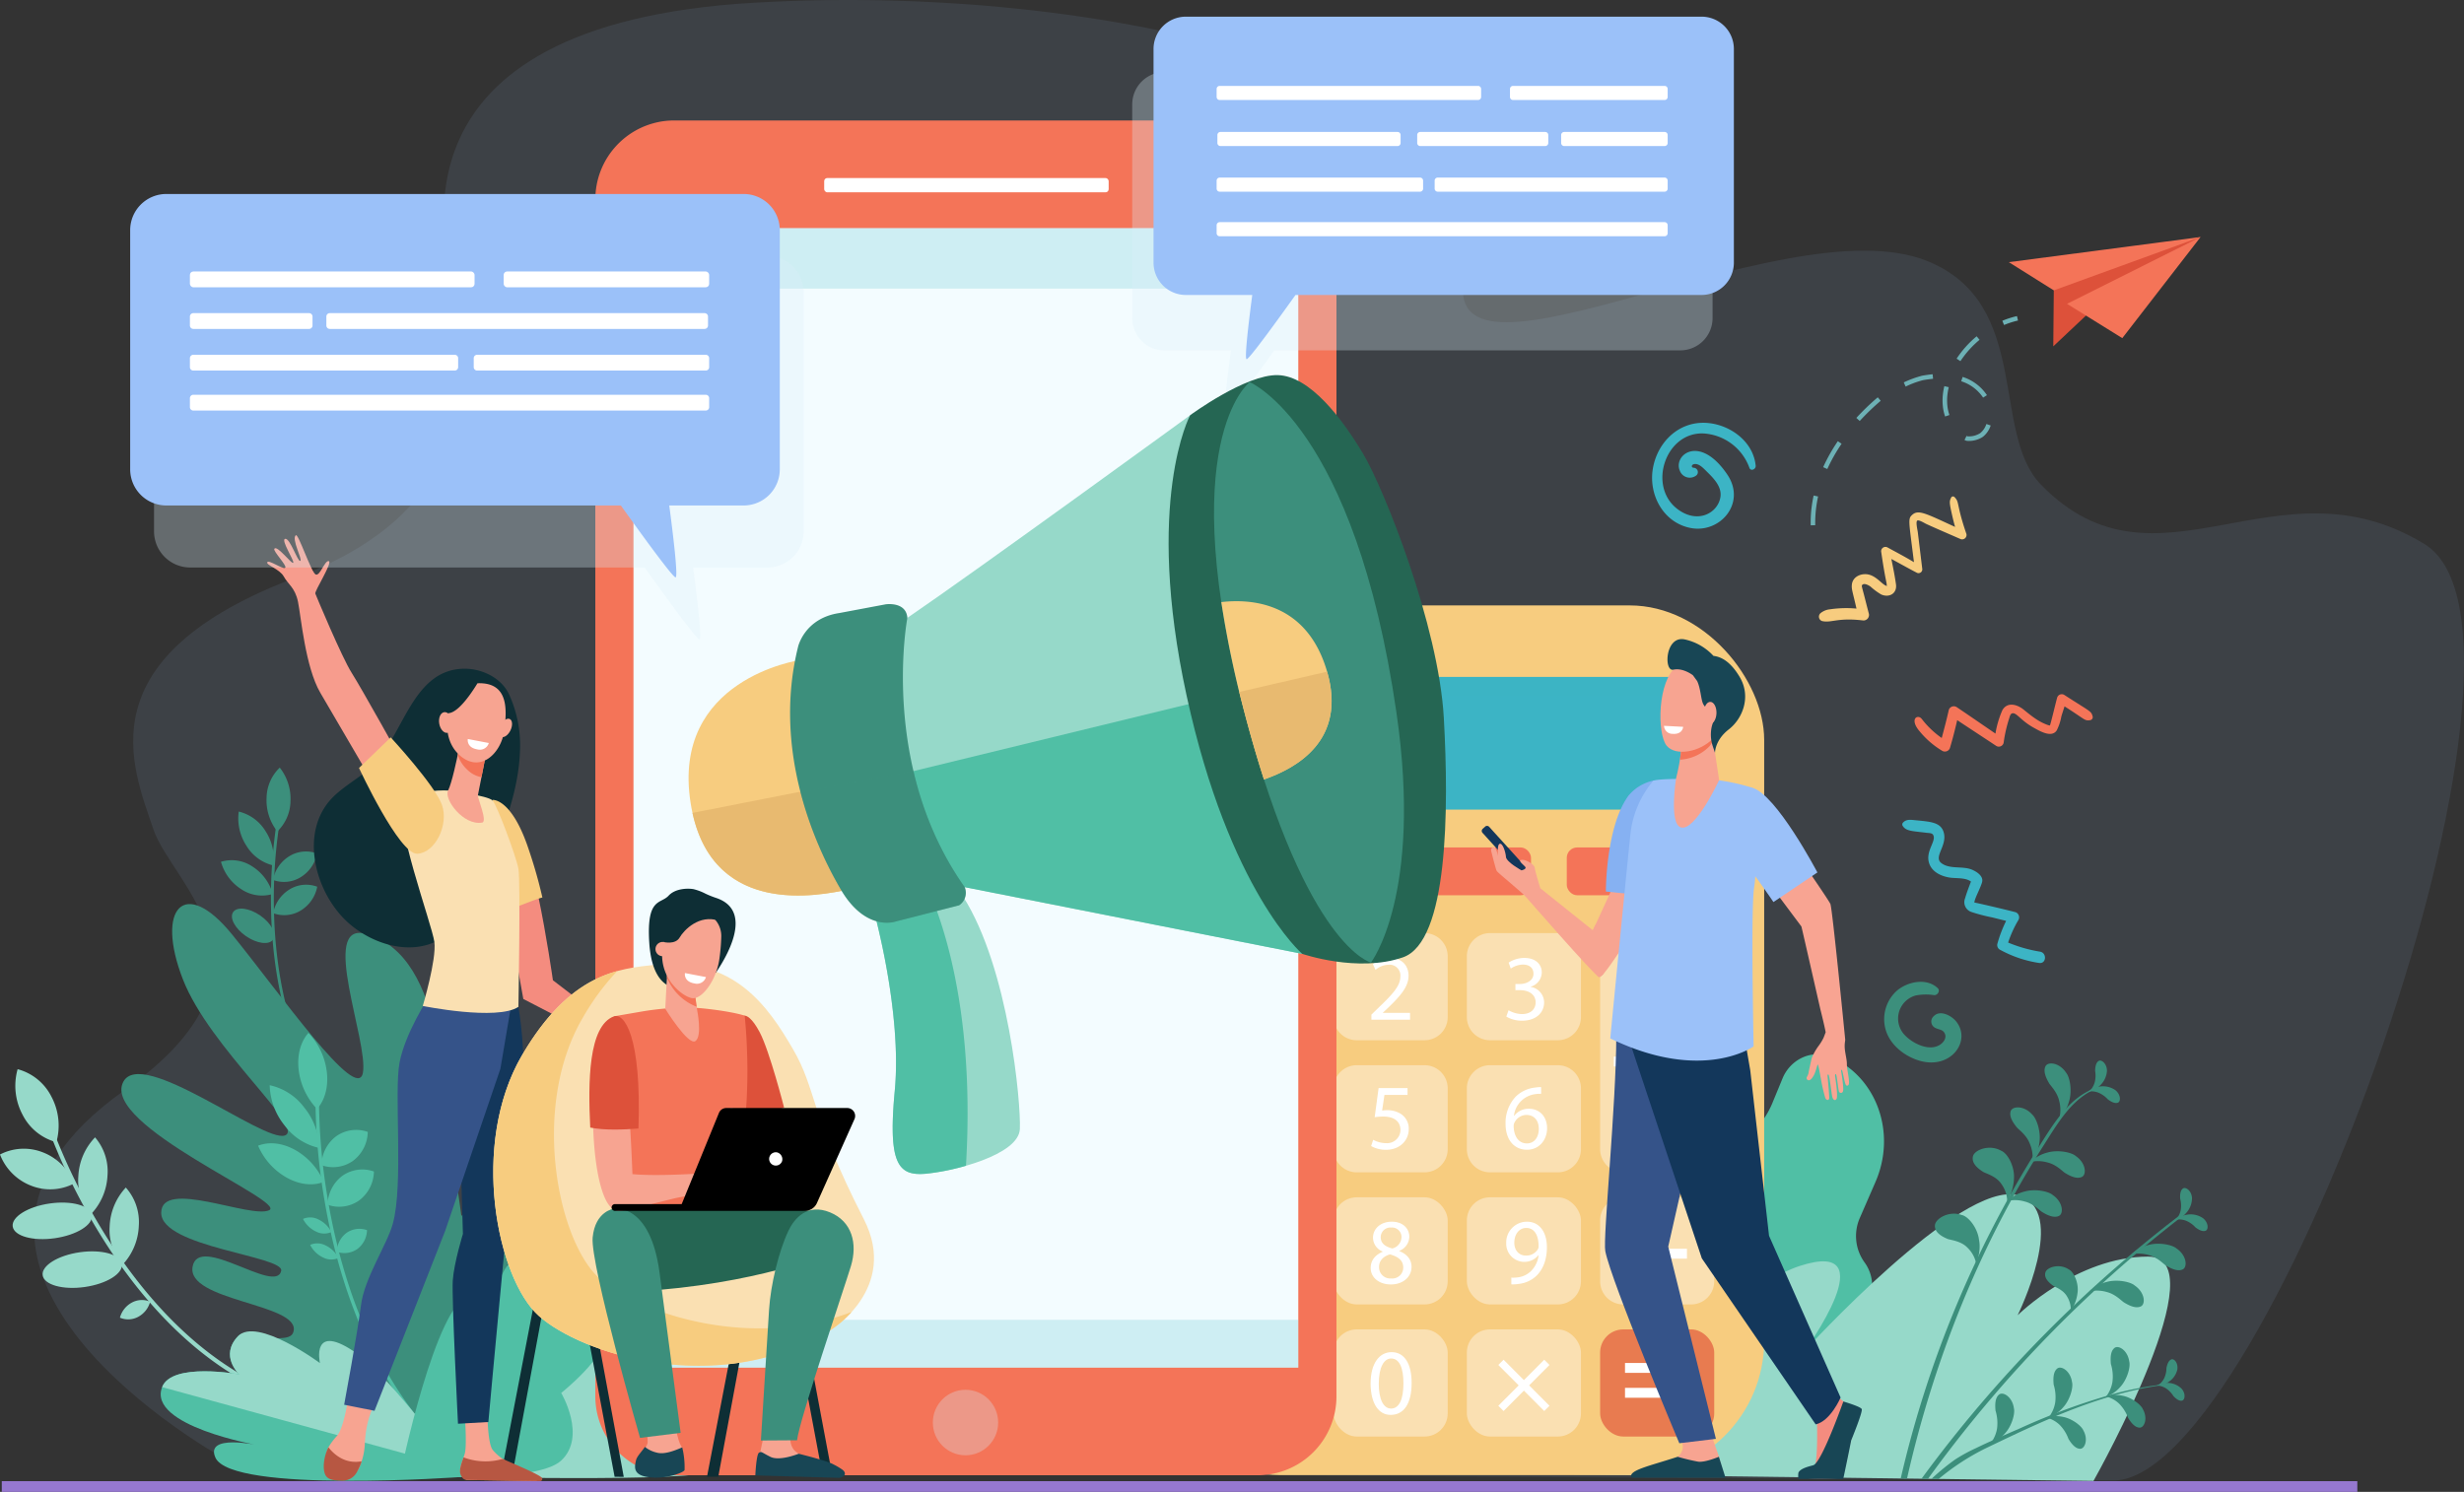 <svg xmlns="http://www.w3.org/2000/svg" width="692.48" height="419.323" viewBox="0 0 692.48 419.323">
  <rect x="0" y="0" width="692.48" height="419.323" fill="#333333" stroke="none"/>
  <g id="paid-ads-illustration1" transform="translate(-147.332 -123.137)">
    <path id="Path_8925" data-name="Path 8925" d="M390.109,123.893c106.058-6.154,217.256,25.9,200.911,72.372s87.386-16.506,128.781.249c29.471,11.928,17.69,48.239,31.948,62.87,32.691,33.547,66.125-8.7,107.73,16.65S815.9,537.948,772.437,539.27l-495.753-3.012-35.576-3.2S142.7,479.249,213.1,429.606c47.6-33.566,13.35-57.94,8.173-73.307-5.944-17.643-19.812-48.457,40.616-71.071s44.826-71.816,43.34-82-21.173-73.176,84.885-79.33Z" transform="translate(-30.809)" fill="#9bc1f9" opacity="0.1"/>
    <g id="Group_2389" data-name="Group 2389" transform="translate(209.434 338.899)">
      <g id="Group_2382" data-name="Group 2382" transform="translate(14.052 12.106)">
        <path id="Path_8926" data-name="Path 8926" d="M483.733,1164.479c-11.4-17-14.164-37.924-14.473-52.483a140.239,140.239,0,0,1,2.093-27.854l-.79-.255a141.165,141.165,0,0,0-2.113,28.047c.309,14.7,3.1,35.841,14.645,53.052Z" transform="translate(-468.418 -1083.887)" fill="#3c8f7c"/>
      </g>
      <g id="Group_2383" data-name="Group 2383" transform="translate(12.803 0)">
        <path id="Path_8927" data-name="Path 8927" d="M469.888,1042.222a12.021,12.021,0,0,1-3.706,8.557,14.089,14.089,0,0,1-3.019-9.377,12.021,12.021,0,0,1,3.706-8.557A14.087,14.087,0,0,1,469.888,1042.222Z" transform="translate(-463.152 -1032.846)" fill="#3c8f7c"/>
      </g>
      <g id="Group_2384" data-name="Group 2384" transform="translate(4.851 12.348)">
        <path id="Path_8928" data-name="Path 8928" d="M437.318,1090.45a14.069,14.069,0,0,1,2.155,9.608,12.166,12.166,0,0,1-7.549-5.542,14.071,14.071,0,0,1-2.156-9.608A12.166,12.166,0,0,1,437.318,1090.45Z" transform="translate(-429.624 -1084.908)" fill="#3c8f7c"/>
      </g>
      <g id="Group_2385" data-name="Group 2385" transform="translate(0 26.004)">
        <path id="Path_8929" data-name="Path 8929" d="M417.933,1144.229a13.415,13.415,0,0,1,5.79,7.758,10.393,10.393,0,0,1-8.763-1.279,13.415,13.415,0,0,1-5.79-7.759A10.394,10.394,0,0,1,417.933,1144.229Z" transform="translate(-409.17 -1142.484)" fill="#3c8f7c"/>
      </g>
      <g id="Group_2386" data-name="Group 2386" transform="translate(1.423 37.696)">
        <ellipse id="Ellipse_179" data-name="Ellipse 179" cx="3.525" cy="6.808" rx="3.525" ry="6.808" transform="matrix(0.568, -0.823, 0.823, 0.568, 0, 5.803)" fill="#3c8f7c"/>
      </g>
      <g id="Group_2387" data-name="Group 2387" transform="translate(14.603 23.562)">
        <path id="Path_8930" data-name="Path 8930" d="M475.377,1133.5a8.918,8.918,0,0,1,7.763-.745,10.061,10.061,0,0,1-4.637,6.689,8.917,8.917,0,0,1-7.763.745A10.06,10.06,0,0,1,475.377,1133.5Z" transform="translate(-470.74 -1132.188)" fill="#3c8f7c"/>
      </g>
      <g id="Group_2388" data-name="Group 2388" transform="translate(14.656 32.911)">
        <path id="Path_8931" data-name="Path 8931" d="M475.6,1172.915a8.916,8.916,0,0,1,7.763-.745,10.059,10.059,0,0,1-4.637,6.689,8.917,8.917,0,0,1-7.763.745A10.059,10.059,0,0,1,475.6,1172.915Z" transform="translate(-470.965 -1171.607)" fill="#3c8f7c"/>
      </g>
    </g>
    <g id="Group_2398" data-name="Group 2398" transform="translate(147.332 423.659)">
      <g id="Group_2390" data-name="Group 2390" transform="translate(12.461 13.303)">
        <path id="Path_8932" data-name="Path 8932" d="M267.128,1524.424c-23.9-8.7-40.625-29.464-50.443-45.347a170.375,170.375,0,0,1-15.76-32.776l-1.056.421a171.566,171.566,0,0,0,15.863,33.008c9.911,16.041,26.806,37.013,51.007,45.825Z" transform="translate(-199.869 -1446.301)" fill="#96d9c9"/>
      </g>
      <g id="Group_2391" data-name="Group 2391" transform="translate(4.305)">
        <path id="Path_8933" data-name="Path 8933" d="M175.627,1397.929a17.28,17.28,0,0,1,1.391,12.8,14.942,14.942,0,0,1-9.5-7.716,17.278,17.278,0,0,1-1.391-12.8A14.943,14.943,0,0,1,175.627,1397.929Z" transform="translate(-165.482 -1390.213)" fill="#96d9c9"/>
      </g>
      <g id="Group_2392" data-name="Group 2392" transform="translate(0 22.351)">
        <path id="Path_8934" data-name="Path 8934" d="M159.441,1485.5a15.24,15.24,0,0,1,8.678,8.742,14.564,14.564,0,0,1-12.109.577,15.24,15.24,0,0,1-8.678-8.741A14.566,14.566,0,0,1,159.441,1485.5Z" transform="translate(-147.332 -1484.451)" fill="#96d9c9"/>
      </g>
      <g id="Group_2393" data-name="Group 2393" transform="translate(2.874 36.159)">
        <ellipse id="Ellipse_180" data-name="Ellipse 180" cx="11.236" cy="4.933" rx="11.236" ry="4.933" transform="matrix(0.99, -0.141, 0.141, 0.99, 0, 3.171)" fill="#96d9c9"/>
      </g>
      <g id="Group_2394" data-name="Group 2394" transform="translate(11.302 49.871)">
        <ellipse id="Ellipse_181" data-name="Ellipse 181" cx="11.236" cy="4.933" rx="11.236" ry="4.933" transform="translate(0 3.171) rotate(-8.113)" fill="#96d9c9"/>
      </g>
      <g id="Group_2395" data-name="Group 2395" transform="translate(21.987 19.16)">
        <path id="Path_8935" data-name="Path 8935" d="M240.063,1481.9a16.867,16.867,0,0,1,4.7-10.9,14.649,14.649,0,0,1,3.493,10.759,16.867,16.867,0,0,1-4.7,10.9A14.649,14.649,0,0,1,240.063,1481.9Z" transform="translate(-240.035 -1470.995)" fill="#96d9c9"/>
      </g>
      <g id="Group_2396" data-name="Group 2396" transform="translate(30.8 33.269)">
        <path id="Path_8936" data-name="Path 8936" d="M277.208,1541.471a16.928,16.928,0,0,1,4.546-10.987,14.578,14.578,0,0,1,3.653,10.686,16.927,16.927,0,0,1-4.546,10.988A14.58,14.58,0,0,1,277.208,1541.471Z" transform="translate(-277.193 -1530.484)" fill="#96d9c9"/>
      </g>
      <g id="Group_2397" data-name="Group 2397" transform="translate(33.707 64.882)">
        <path id="Path_8937" data-name="Path 8937" d="M292.8,1664.491a5.906,5.906,0,0,1,5.139-.242,6.807,6.807,0,0,1-3.354,4.245,5.9,5.9,0,0,1-5.139.242A6.808,6.808,0,0,1,292.8,1664.491Z" transform="translate(-289.447 -1663.773)" fill="#96d9c9"/>
      </g>
    </g>
    <path id="Path_8938" data-name="Path 8938" d="M394.086,1309.351s18.584-41.031,12.372-50.186c-8.586-12.653-19.262,26.173-19.783,22.761-4.917-32.227-3.888-72.873-26.886-79.032-13.073-3.5.864,30.356-.759,39.08s-23.371-22.421-36.765-38.9-21.6-7.386-13.831,12.6c7.508,19.33,34.705,41.98,28.617,43.918s-40.227-24.989-45.372-15.065c-6.309,12.168,46.281,33.646,41,36.069s-30.329-8.968-30.329.724,34.618,12.115,33.717,16.306c-1.458,6.786-23.2-10.588-24.9-1.172-1.737,9.63,29.52,10.361,28.428,17.893-.627,4.329-8.5-.2-9.924,5.749-3.247,13.57,46.008,32.585,46.008,32.585Z" transform="translate(-109.71 -817.286)" fill="#3c8f7c"/>
    <path id="Path_8939" data-name="Path 8939" d="M679.635,1716.16c7.478,3.5,5.461,12.2,5.461,12.2s20.275-15.831,27.854-6.591,3.6,27.352-5.294,30.3-86.211.881-86.211.881S672.909,1713.009,679.635,1716.16Z" transform="translate(-361.664 -1215.059)" fill="#96d9c9"/>
    <g id="Group_2409" data-name="Group 2409" transform="translate(219.87 413.47)">
      <g id="Group_2408" data-name="Group 2408" transform="translate(0)">
        <g id="Group_2399" data-name="Group 2399" transform="translate(16.101 14.002)">
          <path id="Path_8940" data-name="Path 8940" d="M550.075,1502.239l.716-.611c-16.244-19.79-23.181-44.6-26.14-61.92a171.3,171.3,0,0,1-2.555-33.24l-.985-.177a172.369,172.369,0,0,0,2.565,33.448C526.657,1457.213,533.658,1482.238,550.075,1502.239Z" transform="translate(-521.052 -1406.292)" fill="#50bfa5"/>
        </g>
        <g id="Group_2400" data-name="Group 2400" transform="translate(11.281)">
          <path id="Path_8941" data-name="Path 8941" d="M508.768,1358.292c.481,4.271-.624,7.961-2.76,10.331a19.175,19.175,0,0,1-5.167-11.037c-.481-4.271.624-7.961,2.759-10.332A19.175,19.175,0,0,1,508.768,1358.292Z" transform="translate(-500.73 -1347.255)" fill="#50bfa5"/>
        </g>
        <g id="Group_2401" data-name="Group 2401" transform="translate(3.258 14.692)">
          <path id="Path_8942" data-name="Path 8942" d="M476.628,1415.493a18.759,18.759,0,0,1,4.21,11.347,16.487,16.487,0,0,1-9.723-6.292,18.76,18.76,0,0,1-4.21-11.347A16.49,16.49,0,0,1,476.628,1415.493Z" transform="translate(-466.905 -1409.201)" fill="#50bfa5"/>
        </g>
        <g id="Group_2402" data-name="Group 2402" transform="translate(0 31.019)">
          <path id="Path_8943" data-name="Path 8943" d="M463.534,1479.888a18.783,18.783,0,0,1,8.085,9c-2.932,1.167-6.679.862-10.366-1.17a18.782,18.782,0,0,1-8.085-9C456.1,1477.551,459.847,1477.855,463.534,1479.888Z" transform="translate(-453.168 -1478.039)" fill="#50bfa5"/>
        </g>
        <g id="Group_2403" data-name="Group 2403" transform="translate(12.62 51.854)">
          <path id="Path_8944" data-name="Path 8944" d="M510.716,1566.461a7.83,7.83,0,0,1,3.63,3.539,5,5,0,0,1-4.338-.153,7.83,7.83,0,0,1-3.63-3.539A5.006,5.006,0,0,1,510.716,1566.461Z" transform="translate(-506.378 -1565.885)" fill="#50bfa5"/>
        </g>
        <g id="Group_2404" data-name="Group 2404" transform="translate(14.621 59.148)">
          <path id="Path_8945" data-name="Path 8945" d="M519.151,1597.213a7.832,7.832,0,0,1,3.63,3.539,5.006,5.006,0,0,1-4.339-.153,7.83,7.83,0,0,1-3.63-3.539A5.006,5.006,0,0,1,519.151,1597.213Z" transform="translate(-514.812 -1596.637)" fill="#50bfa5"/>
        </g>
        <g id="Group_2405" data-name="Group 2405" transform="translate(17.804 27.272)">
          <path id="Path_8946" data-name="Path 8946" d="M532.4,1463.99a9.73,9.73,0,0,1,8.849-1.2,10.418,10.418,0,0,1-4.17,8.146,9.731,9.731,0,0,1-8.849,1.2A10.42,10.42,0,0,1,532.4,1463.99Z" transform="translate(-528.233 -1462.24)" fill="#50bfa5"/>
        </g>
        <g id="Group_2406" data-name="Group 2406" transform="translate(19.535 38.396)">
          <path id="Path_8947" data-name="Path 8947" d="M539.7,1510.891a9.73,9.73,0,0,1,8.849-1.2,10.419,10.419,0,0,1-4.17,8.146,9.729,9.729,0,0,1-8.849,1.2A10.417,10.417,0,0,1,539.7,1510.891Z" transform="translate(-535.534 -1509.141)" fill="#50bfa5"/>
        </g>
        <g id="Group_2407" data-name="Group 2407" transform="translate(22.13 55.069)">
          <path id="Path_8948" data-name="Path 8948" d="M549.186,1580.578a6.334,6.334,0,0,1,5.759-.78,6.782,6.782,0,0,1-2.714,5.3,6.334,6.334,0,0,1-5.759.78A6.782,6.782,0,0,1,549.186,1580.578Z" transform="translate(-546.472 -1579.439)" fill="#50bfa5"/>
        </g>
      </g>
    </g>
    <path id="Path_8949" data-name="Path 8949" d="M422.493,1743.342s-23.748-30.49-33.675-35.161c-10.578-4.978-1.406,12.271-1.406,12.271s-22.618-22.219-27.931-16.671.36,10.74.36,10.74-18.94-3.519-21.7,3.576c-4.243,10.9,26.908,16.325,26.908,16.325s-14.923-3.275-11.937,3.475C357.614,1748.075,422.493,1743.342,422.493,1743.342Z" transform="translate(-145.25 -1205.072)" fill="#50bfa5"/>
    <path id="Path_8950" data-name="Path 8950" d="M339.418,1716.553c2.761-7.094,21.7-3.576,21.7-3.576s-5.672-5.192-.36-10.739,23.017,7.553,23.017,7.553-2.743-12.041,10.557-2.569c9.5,6.766,27.835,32,27.835,32Z" transform="translate(-146.527 -1203.529)" fill="#96d9c9"/>
    <g id="Group_2411" data-name="Group 2411" transform="translate(259.781 471.059)">
      <g id="Group_2410" data-name="Group 2410" transform="translate(0 0)">
        <path id="Path_8951" data-name="Path 8951" d="M621.445,1656.818s37.841,2.676,45.211-4.1.058-19.052.058-19.052S679.7,1623.4,679.5,1616.7s-8.663-3.3-8.663-3.3,14.338-18.462,10.938-21.974c-6.335-6.54-22.913,12.651-22.913,12.651s4.92-9.129-.271-10.578c-7.827-2.186-13.584,20.329-13.584,20.329s1.46-8.892-3.935-7.712C631.389,1608.23,621.445,1656.818,621.445,1656.818Z" transform="translate(-621.445 -1590.065)" fill="#50bfa5"/>
      </g>
    </g>
    <path id="Path_8952" data-name="Path 8952" d="M743.754,1676.012h-3.167l11.8-61.331,2.633.5Z" transform="translate(-452.548 -1137.784)" fill="#0e2e35"/>
    <path id="Path_8953" data-name="Path 8953" d="M2139.49,1386.552l3.055-7.408c2.37-5.448,8.435-8.05,13.547-5.811h0c12.881,5.642,18.481,21.346,12.508,35.076l-4.366,10.038a12.638,12.638,0,0,0,1.333,12.646,11.165,11.165,0,0,1,1.1,11.14l-2.3,5.292a21,21,0,0,1-13.094,11.722,12.738,12.738,0,0,0-7.906,7.168l-3.26,7.493c-3.6,8.284-12.825,12.24-20.6,8.836l-4.434-1.942c-7.771-3.4-11.15-12.879-7.546-21.163h0c5.827-9.9,5.363-17.3,3.3-22.312a30.089,30.089,0,0,1,.284-23.406l.46-1.059a29.72,29.72,0,0,1,18.135-16.468C2133.224,1395.269,2136.892,1392.523,2139.49,1386.552Z" transform="translate(-1494.179 -953.065)" fill="#50bfa5"/>
    <path id="Path_8954" data-name="Path 8954" d="M2012.856,1617.16c6.251-8.132,40.985-51.322,63.335-58.582,24.671-8.014,1.419,23.815,1.419,23.815s43.765-48.019,59.825-43.69c14.722,3.968,0,33.732,0,33.732s16.581-16.482,36.69-16.482c19.57,0-13.587,59.928-15.38,63.057Z" transform="translate(-1423.063 -1079.615)" fill="#96d9c9"/>
    <g id="Group_2414" data-name="Group 2414" transform="translate(681.511 421.237)">
      <g id="Group_2412" data-name="Group 2412" transform="translate(0 7.56)">
        <path id="Path_8955" data-name="Path 8955" d="M2439.7,1428.194c-17.881,28.022-30.909,60.538-38.371,93.608l-1.77-.02a302.183,302.183,0,0,1,38.766-93.141c4.149-6.506,8.629-14.223,16.4-16.761.15-.049.207.18.063.234C2447.7,1414.8,2443.586,1422.111,2439.7,1428.194Z" transform="translate(-2399.563 -1411.874)" fill="#3c8f7c"/>
      </g>
      <g id="Group_2413" data-name="Group 2413" transform="translate(5.836 42.827)">
        <path id="Path_8956" data-name="Path 8956" d="M2424.169,1635.289a363.472,363.472,0,0,1,73.382-74.667c.289-.219.678.286.387.51A359.71,359.71,0,0,0,2426,1635.3Z" transform="translate(-2424.169 -1560.568)" fill="#3c8f7c"/>
      </g>
      <path id="Path_8957" data-name="Path 8957" d="M2571.349,1389.119c.46.679,2.222,2.451,2.74,4.779a9.87,9.87,0,0,1,.087,4.875,10.624,10.624,0,0,0,2.717-4.718c.878-2.811.263-6.709-.829-8-1.887-2.92-5.183-3.215-5.824-1.8C2569.562,1385.661,2570.423,1387.574,2571.349,1389.119Z" transform="translate(-2529.574 -1382.618)" fill="#3c8f7c"/>
      <path id="Path_8958" data-name="Path 8958" d="M2562.967,1493.5c-.667-.475-2.4-2.278-4.707-2.843a9.781,9.781,0,0,0-4.856-.184,10.582,10.582,0,0,1,4.755-2.633c2.817-.826,6.69-.132,7.956.989,2.872,1.951,3.1,5.264,1.678,5.878C2566.378,1495.364,2564.489,1494.462,2562.967,1493.5Z" transform="translate(-2516.915 -1461.989)" fill="#3c8f7c"/>
      <path id="Path_8959" data-name="Path 8959" d="M2535.749,1539.724c-.667-.475-2.4-2.278-4.707-2.844a9.774,9.774,0,0,0-4.856-.183,10.579,10.579,0,0,1,4.754-2.633c2.818-.826,6.69-.132,7.956.99,2.872,1.951,3.1,5.264,1.678,5.878C2539.16,1541.585,2537.27,1540.683,2535.749,1539.724Z" transform="translate(-2496.152 -1497.247)" fill="#3c8f7c"/>
      <path id="Path_8960" data-name="Path 8960" d="M2632.837,1646.933c-.668-.475-2.4-2.278-4.708-2.843a9.772,9.772,0,0,0-4.856-.184,10.576,10.576,0,0,1,4.754-2.633c2.818-.826,6.69-.132,7.956.989,2.872,1.951,3.1,5.264,1.678,5.878C2636.247,1648.795,2634.358,1647.892,2632.837,1646.933Z" transform="translate(-2570.212 -1579.029)" fill="#3c8f7c"/>
      <path id="Path_8961" data-name="Path 8961" d="M2682.439,1603.086c-.668-.475-2.4-2.278-4.708-2.843a9.776,9.776,0,0,0-4.856-.184,10.585,10.585,0,0,1,4.754-2.633c2.818-.826,6.69-.132,7.956.99,2.872,1.95,3.1,5.263,1.679,5.878C2685.85,1604.947,2683.96,1604.045,2682.439,1603.086Z" transform="translate(-2608.05 -1545.581)" fill="#3c8f7c"/>
      <path id="Path_8962" data-name="Path 8962" d="M2531.313,1441.247c.562.6,2.58,2.069,3.457,4.285a9.877,9.877,0,0,1,.853,4.8,10.645,10.645,0,0,0,1.942-5.089c.426-2.914-.794-6.667-2.076-7.77-2.322-2.585-5.624-2.356-6.034-.856C2529.005,1438.115,2530.157,1439.868,2531.313,1441.247Z" transform="translate(-2498.572 -1422.341)" fill="#3c8f7c"/>
      <path id="Path_8963" data-name="Path 8963" d="M2487.854,1490.143c.8.425,3.59,1.2,4.994,3.292a8.522,8.522,0,0,1,1.685,4.99,14.12,14.12,0,0,0,1.9-6.517c.2-3.436-1.836-7.1-3.629-7.776-3.319-1.884-7.565-.2-7.914,1.646C2484.486,1487.642,2486.189,1489.1,2487.854,1490.143Z" transform="translate(-2464.605 -1458.804)" fill="#3c8f7c"/>
      <path id="Path_8964" data-name="Path 8964" d="M2443.693,1568.587c.859.284,3.74.573,5.474,2.4a8.514,8.514,0,0,1,2.5,4.635c-.124.16,1.446-3.369.778-6.744-.381-3.421-3-6.688-4.881-7.053-3.587-1.3-7.491,1.076-7.525,2.959C2439.954,1566.69,2441.877,1567.842,2443.693,1568.587Z" transform="translate(-2430.435 -1518.419)" fill="#3c8f7c"/>
      <path id="Path_8965" data-name="Path 8965" d="M2572.878,1629.214c.626.392,2.853,1.178,3.875,2.963a6.951,6.951,0,0,1,1.087,4.155,11.507,11.507,0,0,0,1.913-5.193c.356-2.784-1.09-5.879-2.51-6.533-2.593-1.721-6.142-.6-6.531.888C2570.281,1626.988,2571.583,1628.272,2572.878,1629.214Z" transform="translate(-2530.055 -1565.929)" fill="#3c8f7c"/>
      <path id="Path_8966" data-name="Path 8966" d="M2627.239,1414.192a7.547,7.547,0,0,0-2.661-1.889,5.8,5.8,0,0,0-2.864-.322,6.27,6.27,0,0,1,2.927-1.349,6.141,6.141,0,0,1,4.664.935c1.614,1.28,1.605,3.25.737,3.551C2629.176,1415.442,2628.1,1414.826,2627.239,1414.192Z" transform="translate(-2569.024 -1403.281)" fill="#3c8f7c"/>
      <path id="Path_8967" data-name="Path 8967" d="M2624.652,1382.909a7.6,7.6,0,0,1-.134,3.267,5.837,5.837,0,0,1-1.495,2.473,6.274,6.274,0,0,0,2.852-1.5,6.187,6.187,0,0,0,2.109-4.277c-.024-2.064-1.585-3.26-2.353-2.753C2624.847,1380.606,2624.675,1381.84,2624.652,1382.909Z" transform="translate(-2570.021 -1380.001)" fill="#3c8f7c"/>
      <path id="Path_8968" data-name="Path 8968" d="M2731.151,1565.983a7.541,7.541,0,0,0-2.661-1.888,5.8,5.8,0,0,0-2.864-.322,6.268,6.268,0,0,1,2.927-1.349,6.137,6.137,0,0,1,4.663.935c1.614,1.28,1.605,3.25.737,3.551C2733.087,1567.234,2732.009,1566.617,2731.151,1565.983Z" transform="translate(-2648.29 -1519.072)" fill="#3c8f7c"/>
      <path id="Path_8969" data-name="Path 8969" d="M2726.968,1534.066a7.6,7.6,0,0,1,.134,3.267,5.844,5.844,0,0,1-1.288,2.588,6.276,6.276,0,0,0,2.72-1.732,6.188,6.188,0,0,0,1.753-4.436c-.193-2.055-1.846-3.119-2.57-2.55C2726.975,1531.755,2726.9,1533,2726.968,1534.066Z" transform="translate(-2648.432 -1495.225)" fill="#3c8f7c"/>
    </g>
    <path id="Path_8970" data-name="Path 8970" d="M2644.015,1724.318a11.857,11.857,0,0,1,.418,5.09,9.142,9.142,0,0,1-1.844,4.121,9.8,9.8,0,0,0,4.133-2.879c1.841-2.008,2.859-5.519,2.451-7.034-.434-3.194-3.08-4.747-4.174-3.814C2643.876,1720.712,2643.846,1722.657,2644.015,1724.318Z" transform="translate(-1903.434 -1217.767)" fill="#3c8f7c"/>
    <path id="Path_8971" data-name="Path 8971" d="M2576.194,1748.684a11.851,11.851,0,0,1,.418,5.09,9.133,9.133,0,0,1-1.844,4.121,9.8,9.8,0,0,0,4.133-2.878c1.841-2.008,2.858-5.519,2.451-7.034-.434-3.194-3.08-4.747-4.173-3.814C2576.056,1745.078,2576.025,1747.023,2576.194,1748.684Z" transform="translate(-1851.698 -1236.354)" fill="#3c8f7c"/>
    <path id="Path_8972" data-name="Path 8972" d="M2507.283,1779.505a11.858,11.858,0,0,1,.418,5.09,9.133,9.133,0,0,1-1.844,4.121,9.8,9.8,0,0,0,4.133-2.879c1.841-2.008,2.859-5.519,2.451-7.034-.433-3.194-3.08-4.748-4.174-3.814C2507.145,1775.9,2507.115,1777.844,2507.283,1779.505Z" transform="translate(-1799.131 -1259.865)" fill="#3c8f7c"/>
    <path id="Path_8973" data-name="Path 8973" d="M2649,1782.657a10.937,10.937,0,0,0-2.523-3.985,8.39,8.39,0,0,0-3.651-2,9.033,9.033,0,0,1,4.646-.193c2.474.448,5.177,2.466,5.719,3.811,1.458,2.6.371,5.223-.954,5.148C2650.9,1785.392,2649.8,1783.976,2649,1782.657Z" transform="translate(-1903.614 -1261.026)" fill="#3c8f7c"/>
    <path id="Path_8974" data-name="Path 8974" d="M2578.454,1807.712a10.93,10.93,0,0,0-2.523-3.985,8.392,8.392,0,0,0-3.651-2,9.043,9.043,0,0,1,4.646-.193c2.474.449,5.177,2.467,5.719,3.812,1.457,2.6.371,5.223-.954,5.147C2580.358,1810.447,2579.254,1809.03,2578.454,1807.712Z" transform="translate(-1849.802 -1280.138)" fill="#3c8f7c"/>
    <path id="Path_8975" data-name="Path 8975" d="M2707.579,1765.648a7,7,0,0,0-2.109-2.168,5.376,5.376,0,0,0-2.556-.774,5.8,5.8,0,0,1,2.893-.737,5.692,5.692,0,0,1,4.093,1.635c1.257,1.438.921,3.231.079,3.359C2709.135,1767.113,2708.255,1766.37,2707.579,1765.648Z" transform="translate(-1949.453 -1250.134)" fill="#3c8f7c"/>
    <path id="Path_8976" data-name="Path 8976" d="M2706.586,1736.4a7.027,7.027,0,0,1-.667,2.955,5.4,5.4,0,0,1-1.775,2,5.8,5.8,0,0,0,2.849-.89,5.722,5.722,0,0,0,2.635-3.542c.322-1.885-.9-3.237-1.684-2.9C2707.147,1734.338,2706.785,1735.433,2706.586,1736.4Z" transform="translate(-1950.391 -1228.782)" fill="#3c8f7c"/>
    <path id="Path_8977" data-name="Path 8977" d="M2315.107,746.278a1.555,1.555,0,0,0,1.571-1.89c-.394-1.476-.764-2.959-1.143-4.439-.835-3.269-.969-3.372-.74-3.648.547-.659,1.867.109,2.326.436a18.352,18.352,0,0,0,3.024,2.232c2.267,1,4.515-.29,4.147-2.883-.337-2.374-.812-4.746-1.3-7.1,2.37,1.268,4.708,2.6,7.094,3.838a1.063,1.063,0,0,0,1.587-1.116l-1.252-10.3c-.064-.526-.652-2.946-.119-3.217.478-.243,2.067.753,2.447.929,2.1.973,2.855,1.287,9.76,4.3a1.244,1.244,0,0,0,1.587-1.457c-2.924-8.482-1.861-8.859-3.353-10.369a.589.589,0,0,0-.98.214c-.473,1-.514,1.277.378,5.174q.346,1.511.767,3c-8.316-3.813-10.321-4.972-12.076-3.374-1.218,1.11-.933,1.595.518,13.283-2.417-1.459-4.908-2.763-7.392-4.122a1.21,1.21,0,0,0-1.81,1.272c1.25,8.5,1.628,8.666,1.537,9.445,0,.021.421.261-.24,0-1.124-.447-2.748-2.756-5.032-3.158-2.01-.353-4.333.684-4.523,2.932-.111,1.306.218,1.878,1.305,6.676a31.35,31.35,0,0,0-7.425.2,4.876,4.876,0,0,0-2.718,1.123,1.3,1.3,0,0,0,.471,2.178C2306.141,747.047,2307.851,745.387,2315.107,746.278Z" transform="translate(-1644.119 -448.739)" fill="#f7cc7f"/>
    <path id="Path_8978" data-name="Path 8978" d="M2441,959.347a38.835,38.835,0,0,1,1.538-6.706c.14-.429.3-1.259.824-1.4,1.248-.34,2.286,1.941,6.073,4.032,1.643.907,4.961,2.927,6.436.8a13.917,13.917,0,0,0,1.323-3.954c.28-.954.6-1.9.9-2.844,6.025,3.813,5.535,4.087,7.219,3.88a.875.875,0,0,0,.693-1.018c-.452-1.607-.394-1.169-7.942-6.054a1.354,1.354,0,0,0-2.022.66c-.378,1.291-1.777,7.235-2.066,7.936-.053-.066-.386-.1-.454-.124-2.717-.913-4.73-2.594-6.916-4.363-1.791-1.45-4.559-2.291-5.976.131a27.058,27.058,0,0,0-1.956,6.6c-3.623-2.473-7.23-4.973-10.867-7.422a1.489,1.489,0,0,0-2.229.726c-.6,2.665-1.289,5.3-2,7.937a25.217,25.217,0,0,1-5.593-5.334c-1.168-1.516-3.679,0-.473,3.626a24.382,24.382,0,0,0,6.13,5.269,1.5,1.5,0,0,0,2.235-.729c.779-2.587,1.441-5.214,2.051-7.848,3.638,2.418,7.3,4.8,10.942,7.221A1.382,1.382,0,0,0,2441,959.347Z" transform="translate(-1730.545 -627.593)" fill="#f47458"/>
    <path id="Path_8979" data-name="Path 8979" d="M2428.131,1129.465a1.494,1.494,0,0,0,.847,1.82,32.909,32.909,0,0,0,10.9,3.653c2.019.244,2.184-2.82.244-3.176a39.951,39.951,0,0,1-8.99-2.561,31.887,31.887,0,0,1,2.843-6.266,1.538,1.538,0,0,0-.724-2.26c-2.394-.641-11.53-2.793-11.638-2.72a.488.488,0,0,0,.065-.241c.109-1.009,1.777-4.044,2.146-5.549.413-1.689-1.618-2.952-2.921-3.48-2.641-1.071-6.239-.006-8.573-1.85-2.245-1.773,1.809-4.915.685-8.648-.866-2.877-3.8-2.964-8.345-3.415-1.115-.111-2.2-.206-3.045.673a.764.764,0,0,0-.171.879c.934,1.586,2.647,1.506,6.766,2.026.525.066,1.457.021,1.792.522,1.115,1.672-2.061,4.407-1.155,7.781.706,2.628,3.32,3.851,5.726,4.262,1.885.322,4.447-.069,6.1,1.138-.573,1.55-1.191,3.1-1.641,4.684a2.9,2.9,0,0,0,1.725,3.852,48.171,48.171,0,0,0,5.887,1.542c1.306.325,2.611.654,3.92.968A36.04,36.04,0,0,0,2428.131,1129.465Z" transform="translate(-1719.436 -741.131)" fill="#3cb4c5"/>
    <path id="Path_8980" data-name="Path 8980" d="M2126.077,638.72c-7.764-11.481-15.254-5.459-13.339-1.082a2.98,2.98,0,0,0,4.674,1.309,1.223,1.223,0,0,0-.69-2.118c-.875.012-.793-.953.16-1.052,1.285-.133,2.427,1.12,3.257,1.936,1.938,1.9,4.479,4.345,4.011,7.347-.7,4.479-6.432,7.731-12.173,3.289-8.28-6.407-3.277-21.585,7.4-21.173a14.663,14.663,0,0,1,12.922,9.672c.389,1.061,1.848.388,1.758-.586-.685-7.382-8.354-12.4-15.4-12.066-7.229.343-12.545,6.274-13.553,13.236-1.057,7.3,3.192,14.9,10.712,16.326C2124.067,655.322,2131.506,646.747,2126.077,638.72Z" transform="translate(-1493.312 -382.207)" fill="#3cb4c5"/>
    <path id="Path_8981" data-name="Path 8981" d="M2400.221,1297.855c-1.327-1.67-4.57-3.42-6.375-1.474a1.98,1.98,0,0,0,.177,3.072c1.089.755,2.406.442,3.005,1.835.514,1.195-.376,2.425-1.36,3.066-3,1.954-7.5-.258-9.722-2.5a6.716,6.716,0,0,1,2.938-11.347,15.086,15.086,0,0,1,5.123-.081c.95.057,1.8-1.222,1-1.976-3.069-2.9-8.22-1.884-11.274.55a10.749,10.749,0,0,0-3.378,11.078c1.234,4.362,5.381,7.585,9.616,8.8C2398.77,1311.385,2404.521,1303.266,2400.221,1297.855Z" transform="translate(-1703.101 -887.578)" fill="#3c8f7c"/>
    <g id="Group_2415" data-name="Group 2415" transform="translate(222.419 273.554)">
      <path id="Path_8982" data-name="Path 8982" d="M577.131,939.224a34.444,34.444,0,0,0-3.1-16.487c-2.158-4.525-7.5-7.093-12.367-7.1-15.462-.02-17.428,20.567-27.271,28.507-3.007,2.426-6.369,4.4-9.215,7.02-10.508,9.662-5.775,27.548,3.874,36.019,6.7,5.878,17.219,9.218,25.472,4.623a26.076,26.076,0,0,0,9.908-10.755c3.307-6.2,5.438-13.354,7.79-19.963C574.724,954.055,576.822,946.733,577.131,939.224Z" transform="translate(-506.105 -878.091)" fill="#0e2e35"/>
      <path id="Path_8983" data-name="Path 8983" d="M501.784,820.8s-11.356-20.425-14.119-24.766-9.96-21.595-10.218-22.275,4.957-8.845,3.793-9.124-2.451,4.3-3.693,3.757-4.869-11.583-5.576-11.036c-1.324,1.024,1.955,6.846,1.249,7.213s-2.844-6.4-4.23-6.206,2.636,6.207,2.248,6.737-4.563-5.13-5.318-3.923c-.41.655,3.839,4.941,3.023,5.342s-4.6-2.365-5-1.567,3.5,1.89,4.661,4.041,3.149,3.08,3.973,7.063,2.055,18.395,6.276,25.585,13.5,23.1,13.5,23.1Z" transform="translate(-463.918 -757.333)" fill="#f79c8d"/>
      <path id="Path_8984" data-name="Path 8984" d="M778.965,1221.806l-17.657-13.515s-1.776-12.608-4.154-23.8c-2.979.845-5.668,3.189-8.651,4.007l4.49,25.056,23.142,11.979,6.537,8.429,1.487-8.653Z" transform="translate(-681.006 -1083.18)" fill="#f48c7f"/>
      <path id="Path_8985" data-name="Path 8985" d="M741.124,1085.145c-4.83-14.7-10.23-14.074-10.23-14.074l4.176,30.906c2.983-.818,6.866-2.64,9.845-3.484A135.068,135.068,0,0,0,741.124,1085.145Z" transform="translate(-667.573 -996.656)" fill="#f7cc7f"/>
      <path id="Path_8986" data-name="Path 8986" d="M539.87,1781.905s-1.089,7.6-2.964,10.051a19.4,19.4,0,0,0-2.532,3.352c-1.174,2.316-.525,5.763.341,7.661.444.974-.031.971.981,1.286a6.207,6.207,0,0,0,7.463-3.524,17.979,17.979,0,0,0,1.464-6.475c.32-6.9,2.454-10.407,2.454-10.407Z" transform="translate(-517.178 -1538.899)" fill="#f7a491"/>
      <path id="Path_8987" data-name="Path 8987" d="M693.84,1796.559s.673,8.569.127,11.354c-.292,1.491-1.92,4.561-1.174,5.964a3.759,3.759,0,0,0,1.6,1.754l19.354.314c1.054.017.357-.665-.493-1.294-1.391-1.029-2.514-1.709-6.959-3.871-.29-.141-1.345-.816-1.726-1.05a13.408,13.408,0,0,1-2.768-2.459c-1.39-1.556-1.511-9.1-1.511-9.1Z" transform="translate(-638.361 -1550.078)" fill="#f7a491"/>
      <path id="Path_8988" data-name="Path 8988" d="M702.153,1309.431s2.437,13.912.837,23.033-9.281,93.663-9.281,93.663l-8.535.484s-1.789-35.315-1.469-40.226,2.853-13.13,2.853-13.13l-.849-28.513,10.771-37.458Z" transform="translate(-631.547 -1176.848)" fill="#13375b"/>
      <path id="Path_8989" data-name="Path 8989" d="M579,1293.846s-6.72,10.173-8.321,18.593,1.174,34.293-1.9,45.326c-1.666,5.973-7.982,15.2-8.942,22.913s-4.726,27.933-4.726,27.933l8.531,1.7,19.827-50.487,15.552-45.633,3.984-23.5Z" transform="translate(-533.478 -1164.189)" fill="#355389"/>
      <path id="Path_8990" data-name="Path 8990" d="M636.664,1059.861s-8.9-.57-12.419,3.289,7.809,34.384,8.449,39.3-3.263,17.97-3.263,17.97,20.9,4.23,26.877.254c0,0,.64-35.315,0-38.824s-5.974-17.775-7.254-19.178S636.664,1059.861,636.664,1059.861Z" transform="translate(-585.703 -988.085)" fill="#fae0b2"/>
      <path id="Path_8991" data-name="Path 8991" d="M680.775,1008.9s-.046.264-.129.712c-.4,2.151-1.924,9.289-2.956,11.251-1.247,2.371,4.27,9.934,9.58,9.011,1.581-.275-1.336-6.949-1.2-7.656.268-1.353.632-3.2,1-5.092l.623-3.168c.568-2.892,1.031-5.257,1.031-5.257Z" transform="translate(-626.851 -949.081)" fill="#f7a491"/>
      <path id="Path_8992" data-name="Path 8992" d="M689.951,1009.61c.083-.448.129-.712.129-.712l7.958-.2s-.463,2.365-1.031,5.257l-.619,3.151a7.439,7.439,0,0,1-3.8-1.916,10.1,10.1,0,0,1-2.878-4.3C689.808,1010.38,689.89,1009.944,689.951,1009.61Z" transform="translate(-636.157 -949.081)" fill="#f47458"/>
      <path id="Path_8993" data-name="Path 8993" d="M685.8,932.775a7.149,7.149,0,0,0-6.1,2.622c-2.351,3.058-4.885,12.515.955,17.656s11.611-.678,12.466-6.849S694.3,932.552,685.8,932.775Z" transform="translate(-626.517 -891.148)" fill="#f7a491"/>
      <path id="Path_8994" data-name="Path 8994" d="M741.707,978.239c-.7,1.363-1.867,2.117-2.614,1.685s-.786-1.887-.089-3.25,1.867-2.118,2.614-1.686S742.4,976.876,741.707,978.239Z" transform="translate(-673.38 -923.273)" fill="#f7a491"/>
      <path id="Path_8995" data-name="Path 8995" d="M674.933,928.274s-5.011,8.993-8.6,9.409-4.056,5.194-4.056,5.194,1.282-11.011,4.83-13.135A13.118,13.118,0,0,1,674.933,928.274Z" transform="translate(-615.234 -887.658)" fill="#0e2e35"/>
      <path id="Path_8996" data-name="Path 8996" d="M541.626,1842.236c-4.65.853-7.743-1.882-9.353-3.93-1.182,2.32-1.758,5.781-.889,7.687.765,1.678,3,1.63,4.764,1.7a4.6,4.6,0,0,0,4.228-2.6A15.623,15.623,0,0,0,541.626,1842.236Z" transform="translate(-515.063 -1581.923)" fill="#b75742"/>
      <path id="Path_8997" data-name="Path 8997" d="M704.429,1850.681a17.428,17.428,0,0,1-11.019-.436c-.546,1.556-1.269,3.508-.886,4.633.47,1.378,1.139,1.689,1.73,1.705,4.675.124,17.125.292,20.69.338a.586.586,0,0,0,.453-.963C714.513,1854.9,704.81,1850.916,704.429,1850.681Z" transform="translate(-638.222 -1591.031)" fill="#b75742"/>
      <path id="Path_8998" data-name="Path 8998" d="M671.284,969.617c.291,1.6-.295,3.061-1.31,3.271s-2.074-.915-2.365-2.512.295-3.062,1.31-3.271S670.993,968.02,671.284,969.617Z" transform="translate(-619.241 -917.333)" fill="#f7a491"/>
      <path id="Path_8999" data-name="Path 8999" d="M581.651,997.005s12.562,13.584,14.429,19.059-1.821,13.306-6.914,13.648-16.428-24.111-16.428-24.111Z" transform="translate(-546.928 -940.16)" fill="#f7cc7f"/>
    </g>
    <g id="Group_2432" data-name="Group 2432" transform="translate(468.992 293.304)">
      <rect id="Rectangle_690" data-name="Rectangle 690" width="174.143" height="244.446" rx="37.794" transform="translate(0 0)" fill="#f7cc7f"/>
      <rect id="Rectangle_691" data-name="Rectangle 691" width="144.425" height="37.29" transform="translate(15.68 20.106)" fill="#3cb4c5"/>
      <path id="Path_9000" data-name="Path 9000" d="M1573.474,930.742h140.593v-5.368H1569.643v37.29h3.832Z" transform="translate(-1553.962 -905.268)" fill="#3cb4c5" opacity="0.5" style="mix-blend-mode: multiply;isolation: isolate"/>
      <path id="Rectangle_692" data-name="Rectangle 692" d="M2.905,0h35.63a2.906,2.906,0,0,1,2.906,2.906v7.623a2.905,2.905,0,0,1-2.905,2.905H2.906A2.906,2.906,0,0,1,0,10.528V2.905A2.905,2.905,0,0,1,2.905,0Z" transform="translate(15.68 68.034)" fill="#f47458"/>
      <rect id="Rectangle_693" data-name="Rectangle 693" width="41.44" height="13.434" rx="2.905" transform="translate(67.173 68.034)" fill="#f47458"/>
      <rect id="Rectangle_694" data-name="Rectangle 694" width="41.44" height="13.434" rx="2.905" transform="translate(118.665 68.034)" fill="#f47458"/>
      <rect id="Rectangle_695" data-name="Rectangle 695" width="32.07" height="30.117" rx="6.514" transform="translate(15.68 92.106)" fill="#f47458"/>
      <path id="Rectangle_696" data-name="Rectangle 696" d="M6.514,0H25.557A6.514,6.514,0,0,1,32.07,6.514V23.6a6.515,6.515,0,0,1-6.515,6.515H6.514A6.514,6.514,0,0,1,0,23.6V6.514A6.514,6.514,0,0,1,6.514,0Z" transform="translate(53.132 92.106)" fill="#fae0b2"/>
      <path id="Rectangle_697" data-name="Rectangle 697" d="M6.514,0H25.557A6.514,6.514,0,0,1,32.07,6.514V23.6a6.515,6.515,0,0,1-6.515,6.515H6.514A6.514,6.514,0,0,1,0,23.6V6.514A6.514,6.514,0,0,1,6.514,0Z" transform="translate(90.583 92.106)" fill="#fae0b2"/>
      <path id="Rectangle_698" data-name="Rectangle 698" d="M6.515,0H25.556A6.515,6.515,0,0,1,32.07,6.515V23.6a6.514,6.514,0,0,1-6.514,6.514H6.514A6.514,6.514,0,0,1,0,23.6V6.515A6.515,6.515,0,0,1,6.515,0Z" transform="translate(15.68 129.235)" fill="#f47458"/>
      <path id="Rectangle_699" data-name="Rectangle 699" d="M6.515,0H25.556A6.515,6.515,0,0,1,32.07,6.515V23.6a6.515,6.515,0,0,1-6.515,6.515H6.514A6.514,6.514,0,0,1,0,23.6V6.515A6.515,6.515,0,0,1,6.515,0Z" transform="translate(53.132 129.235)" fill="#fae0b2"/>
      <path id="Rectangle_700" data-name="Rectangle 700" d="M6.515,0H25.557A6.514,6.514,0,0,1,32.07,6.514V23.6a6.514,6.514,0,0,1-6.514,6.514H6.514A6.514,6.514,0,0,1,0,23.6V6.515A6.515,6.515,0,0,1,6.515,0Z" transform="translate(90.583 129.235)" fill="#fae0b2"/>
      <path id="Path_9001" data-name="Path 9001" d="M2068.892,1228.943h-19a6.545,6.545,0,0,0-6.533,6.556v54.135a6.545,6.545,0,0,0,6.533,6.556h19a6.545,6.545,0,0,0,6.533-6.556V1235.5A6.545,6.545,0,0,0,2068.892,1228.943Z" transform="translate(-1915.321 -1136.837)" fill="#fae0b2"/>
      <rect id="Rectangle_701" data-name="Rectangle 701" width="32.07" height="30.117" rx="6.514" transform="translate(15.68 166.364)" fill="#f47458"/>
      <rect id="Rectangle_702" data-name="Rectangle 702" width="32.07" height="30.117" rx="6.514" transform="translate(53.132 166.364)" fill="#fae0b2"/>
      <rect id="Rectangle_703" data-name="Rectangle 703" width="32.07" height="30.117" rx="6.514" transform="translate(90.583 166.364)" fill="#fae0b2"/>
      <path id="Rectangle_704" data-name="Rectangle 704" d="M6.514,0H25.556A6.515,6.515,0,0,1,32.07,6.515V23.6a6.514,6.514,0,0,1-6.514,6.514H6.514A6.514,6.514,0,0,1,0,23.6V6.514A6.514,6.514,0,0,1,6.514,0Z" transform="translate(128.035 166.364)" fill="#fae0b2"/>
      <rect id="Rectangle_705" data-name="Rectangle 705" width="32.07" height="30.117" rx="6.514" transform="translate(15.68 203.493)" fill="#f47458"/>
      <rect id="Rectangle_706" data-name="Rectangle 706" width="32.07" height="30.117" rx="6.514" transform="translate(53.132 203.493)" fill="#fae0b2"/>
      <rect id="Rectangle_707" data-name="Rectangle 707" width="32.07" height="30.117" rx="6.514" transform="translate(90.583 203.493)" fill="#fae0b2"/>
      <rect id="Rectangle_708" data-name="Rectangle 708" width="32.07" height="30.117" rx="6.514" transform="translate(128.035 203.493)" fill="#e87b50"/>
      <g id="Group_2416" data-name="Group 2416" transform="translate(26.48 173.509)">
        <path id="Path_9002" data-name="Path 9002" d="M1625.9,1572.16v1.522l-7.4,15.541h-2.381l7.377-15.094v-.052h-8.319v-1.916Z" transform="translate(-1615.174 -1572.16)" fill="#fff"/>
      </g>
      <g id="Group_2417" data-name="Group 2417" transform="translate(63.552 173.22)">
        <path id="Path_9003" data-name="Path 9003" d="M1771.482,1583.963c0-2.152,1.282-3.675,3.375-4.568l-.026-.078a4.226,4.226,0,0,1-2.695-3.833c0-2.7,2.276-4.541,5.259-4.541,3.3,0,4.945,2.074,4.945,4.2a4.335,4.335,0,0,1-2.8,3.99v.079c2.119.84,3.427,2.336,3.427,4.41,0,2.966-2.538,4.961-5.782,4.961C1773.627,1588.583,1771.482,1586.457,1771.482,1583.963Zm9.157-.105c0-2.074-1.439-3.071-3.741-3.728-1.988.578-3.061,1.89-3.061,3.518a3.15,3.15,0,0,0,3.4,3.255A3.081,3.081,0,0,0,1780.639,1583.858Zm-6.331-8.531c0,1.707,1.282,2.625,3.244,3.15a3.359,3.359,0,0,0,2.59-3.1,2.648,2.648,0,0,0-2.878-2.782A2.708,2.708,0,0,0,1774.308,1575.327Z" transform="translate(-1771.482 -1570.943)" fill="#fff"/>
      </g>
      <g id="Group_2418" data-name="Group 2418" transform="translate(63.526 209.893)">
        <path id="Path_9004" data-name="Path 9004" d="M1782.91,1734.2c0,5.8-2.145,9-5.912,9-3.323,0-5.573-3.124-5.625-8.768,0-5.722,2.459-8.873,5.912-8.873C1780.87,1725.564,1782.91,1728.766,1782.91,1734.2Zm-9.235.262c0,4.436,1.36,6.956,3.453,6.956,2.354,0,3.479-2.756,3.479-7.114,0-4.2-1.073-6.956-3.453-6.956C1775.14,1727.349,1773.675,1729.816,1773.675,1734.463Z" transform="translate(-1771.373 -1725.564)" fill="#fff"/>
      </g>
      <g id="Group_2419" data-name="Group 2419" transform="translate(101.646 173.22)">
        <path id="Path_9005" data-name="Path 9005" d="M1933.535,1586.667a9.565,9.565,0,0,0,1.858-.079,6.406,6.406,0,0,0,3.558-1.654,7.5,7.5,0,0,0,2.25-4.541h-.079a5.1,5.1,0,0,1-9.026-3.386,5.841,5.841,0,0,1,5.808-6.064c3.48,0,5.625,2.835,5.625,7.193,0,3.754-1.256,6.379-2.93,8.006a8.489,8.489,0,0,1-4.944,2.284,10.705,10.705,0,0,1-2.12.131Zm.837-9.818c0,2.126,1.282,3.622,3.27,3.622a3.8,3.8,0,0,0,3.349-1.785,1.53,1.53,0,0,0,.209-.84c0-2.913-1.073-5.145-3.479-5.145C1935.758,1572.7,1934.372,1574.434,1934.372,1576.849Z" transform="translate(-1932.096 -1570.943)" fill="#fff"/>
      </g>
      <g id="Group_2420" data-name="Group 2420" transform="translate(25.381 135.653)">
        <path id="Path_9006" data-name="Path 9006" d="M1618.442,1429.614v-4.646h-7.9v-1.522l7.587-10.894h2.485v10.605h2.381v1.811h-2.381v4.646Zm0-6.458v-5.7q0-1.339.078-2.677h-.078c-.523,1-.942,1.733-1.413,2.52l-4.16,5.8v.053Z" transform="translate(-1610.541 -1412.551)" fill="#fff"/>
      </g>
      <g id="Group_2421" data-name="Group 2421" transform="translate(63.683 135.653)">
        <path id="Path_9007" data-name="Path 9007" d="M1782.263,1414.493h-6.488l-.654,4.384a9.064,9.064,0,0,1,1.387-.1,7.167,7.167,0,0,1,3.662.919,4.866,4.866,0,0,1,2.433,4.384c0,3.334-2.642,5.828-6.331,5.828a8.3,8.3,0,0,1-4.238-1.05l.576-1.759a7.59,7.59,0,0,0,3.636.946,3.757,3.757,0,0,0,4.029-3.7c-.026-2.205-1.491-3.78-4.892-3.78a17.469,17.469,0,0,0-2.354.184l1.1-8.19h8.136Z" transform="translate(-1772.034 -1412.551)" fill="#fff"/>
      </g>
      <g id="Group_2422" data-name="Group 2422" transform="translate(101.463 135.391)">
        <path id="Path_9008" data-name="Path 9008" d="M1941.317,1413.334a8.286,8.286,0,0,0-1.727.1,6.924,6.924,0,0,0-5.913,6.064h.079a5.061,5.061,0,0,1,4.107-1.969c3.009,0,5.128,2.179,5.128,5.513,0,3.124-2.119,6.011-5.651,6.011-3.637,0-6.017-2.835-6.017-7.271a10.747,10.747,0,0,1,2.878-7.691,9.242,9.242,0,0,1,5.442-2.52,11.007,11.007,0,0,1,1.674-.131Zm-.654,9.844c0-2.441-1.387-3.911-3.506-3.911a3.787,3.787,0,0,0-3.3,2.1,1.968,1.968,0,0,0-.262,1.024c.052,2.809,1.334,4.883,3.741,4.883C1939.329,1427.273,1940.663,1425.619,1940.663,1423.178Z" transform="translate(-1931.323 -1411.444)" fill="#fff"/>
      </g>
      <g id="Group_2423" data-name="Group 2423" transform="translate(27.709 99.375)">
        <path id="Path_9009" data-name="Path 9009" d="M1623.811,1261.745h-.052l-2.956,1.6-.445-1.759,3.715-1.995h1.962v17.063h-2.224Z" transform="translate(-1620.358 -1259.593)" fill="#fff"/>
      </g>
      <g id="Group_2424" data-name="Group 2424" transform="translate(63.762 99.086)">
        <path id="Path_9010" data-name="Path 9010" d="M1772.365,1275.727v-1.417l1.805-1.759c4.343-4.148,6.305-6.353,6.331-8.925a3.039,3.039,0,0,0-3.375-3.334,5.779,5.779,0,0,0-3.61,1.444l-.733-1.628a7.447,7.447,0,0,1,4.814-1.733c3.663,0,5.206,2.52,5.206,4.961,0,3.15-2.276,5.7-5.86,9.162l-1.36,1.26v.052h7.639v1.916Z" transform="translate(-1772.365 -1258.375)" fill="#fff"/>
      </g>
      <g id="Group_2425" data-name="Group 2425" transform="translate(101.673 99.086)">
        <path id="Path_9011" data-name="Path 9011" d="M1932.834,1273.075a7.669,7.669,0,0,0,3.767,1.077c2.957,0,3.872-1.89,3.846-3.308-.026-2.389-2.171-3.412-4.4-3.412h-1.282V1265.7h1.282c1.674,0,3.793-.866,3.793-2.887,0-1.365-.863-2.573-2.982-2.573a6.232,6.232,0,0,0-3.4,1.129l-.6-1.68a8.067,8.067,0,0,1,4.448-1.312c3.349,0,4.866,1.995,4.866,4.069a4.235,4.235,0,0,1-3.139,4.016v.052a4.44,4.44,0,0,1,3.793,4.384c0,2.73-2.119,5.119-6.2,5.119a8.622,8.622,0,0,1-4.421-1.155Z" transform="translate(-1932.206 -1258.375)" fill="#fff"/>
      </g>
      <g id="Group_2426" data-name="Group 2426" transform="translate(29.665 222.937)">
        <ellipse id="Ellipse_182" data-name="Ellipse 182" cx="2.051" cy="2.058" rx="2.051" ry="2.058" fill="#fff"/>
      </g>
      <g id="Group_2427" data-name="Group 2427" transform="translate(131.887 115.983)">
        <path id="Path_9012" data-name="Path 9012" d="M2083.964,1340.449h-10.795v-10.832h-2.776v10.832H2059.6v2.785h10.795v10.832h2.776v-10.832h10.795Z" transform="translate(-2059.599 -1329.617)" fill="#fff"/>
      </g>
      <g id="Group_2428" data-name="Group 2428" transform="translate(99.434 212.019)">
        <path id="Path_9013" data-name="Path 9013" d="M1937.136,1747.469l-5.715-5.735,5.715-5.735-1.47-1.475-5.715,5.735-5.715-5.735-1.469,1.475,5.715,5.735-5.715,5.735,1.469,1.475,5.715-5.735,5.715,5.735Z" transform="translate(-1922.767 -1734.525)" fill="#fff"/>
      </g>
      <g id="Group_2429" data-name="Group 2429" transform="translate(134.364 180.831)">
        <rect id="Rectangle_709" data-name="Rectangle 709" width="18.078" height="2.778" fill="#fff"/>
      </g>
      <g id="Group_2430" data-name="Group 2430" transform="translate(135.031 212.935)">
        <rect id="Rectangle_710" data-name="Rectangle 710" width="18.078" height="2.778" fill="#fff"/>
      </g>
      <g id="Group_2431" data-name="Group 2431" transform="translate(135.031 219.928)">
        <rect id="Rectangle_711" data-name="Rectangle 711" width="18.078" height="2.778" fill="#fff"/>
      </g>
    </g>
    <path id="Path_9014" data-name="Path 9014" d="M1046.444,267.26h0l-.047-.016c-.444-.16-.9-.3-1.352-.435-.156-.045-.311-.092-.468-.133s-.332-.083-.5-.123-.338-.081-.509-.118-.323-.066-.485-.1q-.272-.052-.547-.1-.234-.038-.469-.073c-.2-.028-.4-.053-.6-.076-.145-.017-.29-.034-.436-.048-.228-.022-.458-.038-.688-.053-.121-.008-.241-.018-.363-.024-.354-.017-.709-.027-1.067-.027H874.873q-.573,0-1.138.029a22.191,22.191,0,0,0-2.23.227q-.549.084-1.089.2a22.183,22.183,0,0,0-17.548,19.475,22.483,22.483,0,0,0-.114,2.269v336.4a22.2,22.2,0,0,0,14.593,20.875h0c.037.014.076.025.114.039.422.151.851.286,1.284.411.156.046.312.092.469.134s.332.083.5.122.338.081.509.118.323.066.485.1q.273.052.548.1c.156.026.312.05.468.073.2.028.4.053.6.076.145.017.29.034.436.048.228.022.458.038.688.052.121.008.241.018.363.024.354.017.709.027,1.067.027h164.043a22.172,22.172,0,0,0,22.12-22.2v-336.4A22.2,22.2,0,0,0,1046.444,267.26Z" transform="translate(-538.111 -108.934)" fill="#f47458"/>
    <rect id="Rectangle_712" data-name="Rectangle 712" width="186.837" height="320.289" transform="translate(325.365 187.257)" fill="#f3fcff"/>
    <rect id="Rectangle_713" data-name="Rectangle 713" width="79.949" height="4.013" rx="0.868" transform="translate(378.961 173.178)" fill="#fff"/>
    <ellipse id="Ellipse_183" data-name="Ellipse 183" cx="9.176" cy="9.207" rx="9.176" ry="9.207" transform="translate(409.5 513.77)" fill="#daeef7" opacity="0.3"/>
    <rect id="Rectangle_714" data-name="Rectangle 714" width="186.837" height="13.438" transform="translate(325.365 494.108)" fill="#3cb4c5" opacity="0.2"/>
    <rect id="Rectangle_715" data-name="Rectangle 715" width="186.837" height="16.997" transform="translate(325.365 187.257)" fill="#3cb4c5" opacity="0.2"/>
    <g id="Group_2433" data-name="Group 2433" transform="translate(183.922 177.662)">
      <path id="Path_9015" data-name="Path 9015" d="M502.263,426.513H340A10.166,10.166,0,0,0,329.852,436.7v67.19A10.166,10.166,0,0,0,340,514.069H467.75c5.17,7.239,14.544,20.2,15.372,20.2.775,0-.717-12.245-1.768-20.2h20.91a10.166,10.166,0,0,0,10.149-10.183V436.7A10.166,10.166,0,0,0,502.263,426.513Z" transform="translate(-323.152 -409.084)" fill="#daeef7" opacity="0.3" style="mix-blend-mode: multiply;isolation: isolate"/>
      <path id="Path_9016" data-name="Path 9016" d="M474.017,353.029H311.754A10.166,10.166,0,0,0,301.6,363.212V430.4a10.166,10.166,0,0,0,10.149,10.183H439.5c5.17,7.239,14.544,20.2,15.372,20.2.775,0-.717-12.245-1.768-20.2h20.91A10.166,10.166,0,0,0,484.165,430.4v-67.19A10.166,10.166,0,0,0,474.017,353.029Z" transform="translate(-301.605 -353.029)" fill="#9bc1f9"/>
      <rect id="Rectangle_716" data-name="Rectangle 716" width="80.002" height="4.436" rx="0.959" transform="translate(16.78 21.785)" fill="#fff"/>
      <path id="Rectangle_717" data-name="Rectangle 717" d="M.959,0H33.5a.959.959,0,0,1,.959.959V3.476a.96.96,0,0,1-.96.96H.959A.959.959,0,0,1,0,3.476V.959A.959.959,0,0,1,.959,0Z" transform="translate(16.78 33.491)" fill="#fff"/>
      <path id="Rectangle_718" data-name="Rectangle 718" d="M.959,0H106.3a.96.96,0,0,1,.96.96V3.476a.96.96,0,0,1-.96.96H.959A.959.959,0,0,1,0,3.476V.959A.959.959,0,0,1,.959,0Z" transform="translate(55.129 33.491)" fill="#fff"/>
      <rect id="Rectangle_719" data-name="Rectangle 719" width="57.754" height="4.436" rx="0.959" transform="translate(104.959 21.785)" fill="#fff"/>
      <path id="Rectangle_720" data-name="Rectangle 720" d="M.959,0H144.973a.959.959,0,0,1,.959.959V3.476a.96.96,0,0,1-.96.96H.959A.959.959,0,0,1,0,3.477V.959A.959.959,0,0,1,.959,0Z" transform="translate(16.78 56.435)" fill="#fff"/>
      <path id="Rectangle_721" data-name="Rectangle 721" d="M.959,0h73.47a.959.959,0,0,1,.959.959V3.476a.96.96,0,0,1-.96.96H.96A.96.96,0,0,1,0,3.476V.959A.959.959,0,0,1,.959,0Z" transform="translate(16.78 45.196)" fill="#fff"/>
      <path id="Rectangle_722" data-name="Rectangle 722" d="M.959,0H65.207a.959.959,0,0,1,.959.959V3.476a.96.96,0,0,1-.96.96H.959A.959.959,0,0,1,0,3.476V.959A.959.959,0,0,1,.959,0Z" transform="translate(96.546 45.196)" fill="#fff"/>
    </g>
    <path id="Rectangle_723" data-name="Rectangle 723" d="M.858,0h48.16a.858.858,0,0,1,.858.858V3.106a.857.857,0,0,1-.857.857H.857A.857.857,0,0,1,0,3.106V.858A.858.858,0,0,1,.858,0Z" transform="translate(539.127 158.506) rotate(180)" fill="#fff"/>
    <path id="Path_9017" data-name="Path 9017" d="M1498.021,208.532h144.964a9.082,9.082,0,0,1,9.066,9.1v60.027a9.082,9.082,0,0,1-9.066,9.1h-114.13c-4.619,6.468-12.994,18.049-13.733,18.049-.692,0,.64-10.939,1.579-18.049h-18.681a9.082,9.082,0,0,1-9.067-9.1V217.629A9.082,9.082,0,0,1,1498.021,208.532Z" transform="translate(-1023.419 -65.142)" fill="#daeef7" opacity="0.3" style="mix-blend-mode: multiply;isolation: isolate"/>
    <path id="Path_9018" data-name="Path 9018" d="M1523.256,142.882h144.964a9.082,9.082,0,0,1,9.067,9.1v60.027a9.082,9.082,0,0,1-9.067,9.1H1554.09c-4.619,6.467-12.994,18.049-13.733,18.049-.692,0,.64-10.939,1.579-18.049h-18.681a9.082,9.082,0,0,1-9.067-9.1V151.979A9.082,9.082,0,0,1,1523.256,142.882Z" transform="translate(-1042.669 -15.062)" fill="#9bc1f9"/>
    <path id="Rectangle_724" data-name="Rectangle 724" d="M.858,0h42.6a.857.857,0,0,1,.857.857V3.106a.857.857,0,0,1-.857.857H.857A.857.857,0,0,1,0,3.106V.858A.858.858,0,0,1,.858,0Z" transform="translate(616.011 151.245) rotate(180)" fill="#fff"/>
    <path id="Rectangle_725" data-name="Rectangle 725" d="M.857,0H29.078a.857.857,0,0,1,.857.857V3.106a.857.857,0,0,1-.857.857H.856A.856.856,0,0,1,0,3.107V.857A.857.857,0,0,1,.857,0Z" transform="translate(616.011 164.189) rotate(180)" fill="#fff"/>
    <path id="Rectangle_726" data-name="Rectangle 726" d="M.857,0H35.982a.857.857,0,0,1,.857.857v2.25a.856.856,0,0,1-.856.856H.857A.857.857,0,0,1,0,3.106V.857A.857.857,0,0,1,.857,0Z" transform="translate(582.459 164.189) rotate(180)" fill="#fff"/>
    <path id="Rectangle_727" data-name="Rectangle 727" d="M.857,0H50.629a.858.858,0,0,1,.858.858V3.106a.857.857,0,0,1-.857.857H.857A.857.857,0,0,1,0,3.106V.857A.857.857,0,0,1,.857,0Z" transform="translate(540.954 164.189) rotate(180)" fill="#fff"/>
    <path id="Rectangle_728" data-name="Rectangle 728" d="M.857,0H73.475a.858.858,0,0,1,.858.858V3.106a.857.857,0,0,1-.857.857H.858A.858.858,0,0,1,0,3.106V.857A.857.857,0,0,1,.857,0Z" transform="translate(563.584 151.245) rotate(180)" fill="#fff"/>
    <path id="Rectangle_729" data-name="Rectangle 729" d="M.857,0H125.9a.857.857,0,0,1,.857.857V3.106a.857.857,0,0,1-.857.857H.858A.858.858,0,0,1,0,3.106V.857A.857.857,0,0,1,.857,0Z" transform="translate(616.011 189.542) rotate(180)" fill="#fff"/>
    <path id="Rectangle_730" data-name="Rectangle 730" d="M.858,0H64.627a.857.857,0,0,1,.857.857V3.106a.857.857,0,0,1-.857.857H.857A.857.857,0,0,1,0,3.106V.858A.858.858,0,0,1,.858,0Z" transform="translate(616.011 177.015) rotate(180)" fill="#fff"/>
    <path id="Rectangle_731" data-name="Rectangle 731" d="M.857,0H57.17a.857.857,0,0,1,.857.857V3.106a.857.857,0,0,1-.857.857H.858A.858.858,0,0,1,0,3.106V.857A.857.857,0,0,1,.857,0Z" transform="translate(547.279 177.015) rotate(180)" fill="#fff"/>
    <g id="Group_2434" data-name="Group 2434" transform="translate(340.85 228.572)">
      <path id="Path_9019" data-name="Path 9019" d="M994.508,905.444s-36.215,5.226-30.681,40.176c5.159,32.585,36.214,25.967,44.19,24.334S994.508,905.444,994.508,905.444Z" transform="translate(-963.252 -825.334)" fill="#f7cc7f"/>
      <path id="Path_9020" data-name="Path 9020" d="M1011.542,1082.279c3.714-.76,1.04-14.8-2.878-29.586-13.332,2.613-28.183,5.53-40.791,8.019C974.315,1090.144,1003.8,1083.864,1011.542,1082.279Z" transform="translate(-966.777 -937.659)" fill="#e8ba70"/>
      <path id="Path_9021" data-name="Path 9021" d="M1182.874,1163.883s7.954,28.4,5.859,50.465c-1.953,20.578.976,24.007,8.626,23.354s26.2-5.226,26.53-12.575-3.093-45.075-15.951-65.327S1182.874,1163.883,1182.874,1163.883Z" transform="translate(-1130.785 -1013.221)" fill="#96d9c9"/>
      <path id="Path_9022" data-name="Path 9022" d="M1195.235,1152.975c-5.1,3.425-12.361,11.844-12.361,11.844s7.954,28.4,5.859,50.465c-1.953,20.578.976,24.007,8.626,23.354a64.424,64.424,0,0,0,11.38-2.245C1211.791,1185.818,1198.745,1158.7,1195.235,1152.975Z" transform="translate(-1130.785 -1014.156)" fill="#50bfa5"/>
      <path id="Path_9023" data-name="Path 9023" d="M1265.46,615.208s-60.059,43.728-79.469,56.956l-11.352,16.9,8.057,49.24,19.409,9.554,94.85,18.741-2.2-10.656-17.212-47.77-8.789-54.384-2.564-33.439Z" transform="translate(-1124.503 -603.935)" fill="#96d9c9"/>
      <path id="Path_9024" data-name="Path 9024" d="M1292.4,961.325l-2.3-14.258-95.984,23.375,3.438,21.015,19.409,9.554,94.85,18.741-2.2-10.656Z" transform="translate(-1139.356 -857.085)" fill="#50bfa5"/>
      <path id="Path_9025" data-name="Path 9025" d="M1116.486,842.917s-7.935,41.768,16.113,75.7a4.2,4.2,0,0,1-1.587,5.1l-17.9,4.573s-8.3,2.94-15.3-8.982-19.369-38.706-12.044-68.266c0,0,1.79-8,11.556-9.472l13.021-2.449S1116.12,838.222,1116.486,842.917Z" transform="translate(-1054.997 -774.688)" fill="#3c8f7c"/>
      <path id="Path_9026" data-name="Path 9026" d="M1538.1,578.952s15.625-11.514,24.658-11.269,18.067,12.249,23.926,22.048,21.241,48.26,22.706,74.227,1.22,62.958-11.475,67.368-28.321-.98-28.321-.98-20.508-17.638-32.471-72.512S1538.1,578.952,1538.1,578.952Z" transform="translate(-1397.143 -567.68)" fill="#256653"/>
      <path id="Path_9027" data-name="Path 9027" d="M1629.967,739.112s14.6-18.984,7.161-70.243c-11.719-80.7-41.26-92.91-41.26-92.91s-21.865,16.662-.977,94.653C1612.1,734.877,1629.967,739.112,1629.967,739.112Z" transform="translate(-1438.187 -573.995)" fill="#3c8f7c"/>
      <path id="Path_9028" data-name="Path 9028" d="M1594.48,835.866a296.7,296.7,0,0,0,6.991,32.819c1.668,6.227,3.342,11.884,5,17.034,9.083-3.156,23.771-11.063,17.5-31.121C1618.163,836.013,1603.031,834.877,1594.48,835.866Z" transform="translate(-1444.767 -772.068)" fill="#f7cc7f"/>
      <path id="Path_9029" data-name="Path 9029" d="M1617.729,932.385c1.668,6.227,3.342,11.884,5,17.034,8.957-3.113,23.365-10.846,17.745-30.3l-24.686,5.708Q1616.694,928.51,1617.729,932.385Z" transform="translate(-1461.025 -835.768)" fill="#e8ba70"/>
      <path id="Path_9030" data-name="Path 9030" d="M1142.033,1069.395a92.574,92.574,0,0,1-14.414-32.682l-31.73,6.009a109,109,0,0,0,11.354,27.367c7,11.922,15.3,8.982,15.3,8.982l17.9-4.573A4.2,4.2,0,0,0,1142.033,1069.395Z" transform="translate(-1064.431 -925.469)" fill="#3c8f7c" opacity="0.3" style="mix-blend-mode: multiply;isolation: isolate"/>
    </g>
    <g id="Group_2439" data-name="Group 2439" transform="translate(656.2 189.759)">
      <g id="Group_2435" data-name="Group 2435" transform="translate(55.694 0)">
        <path id="Path_9031" data-name="Path 9031" d="M2580.47,419.028l-.145,15.731,9.969-9.384,31.422-21.34-25.646,5.593s-12.818,4.856-13.453,5.595A32.5,32.5,0,0,0,2580.47,419.028Z" transform="translate(-2567.836 -404.034)" fill="#dd513a"/>
        <path id="Path_9032" data-name="Path 9032" d="M2527.664,411.1l53.881-7.069L2540.3,419.028Z" transform="translate(-2527.664 -404.034)" fill="#f47458"/>
        <path id="Path_9033" data-name="Path 9033" d="M2612.149,432.453l-15.531-9.64,37.527-18.779Z" transform="translate(-2580.264 -404.034)" fill="#f47458"/>
      </g>
      <g id="Group_2438" data-name="Group 2438" transform="translate(0 22.222)">
        <g id="Group_2436" data-name="Group 2436" transform="translate(0 5.684)">
          <path id="Path_9034" data-name="Path 9034" d="M2292.845,573.715a34.729,34.729,0,0,1,.244-3.785c.138-1.16.338-2.335.593-3.492l1.25.277c-.247,1.117-.438,2.25-.572,3.368a33.442,33.442,0,0,0-.235,3.644q-.005.532.006,1.063l-1.279.028C2292.844,574.444,2292.842,574.073,2292.845,573.715Zm3.511-15.242a48.826,48.826,0,0,1,4.123-7.3l1.056.724a47.631,47.631,0,0,0-4.014,7.1Zm39.961-7.527c-.08-.038-.158-.076-.237-.116l.575-1.147.2.1a.739.739,0,0,0,.133.025,5.885,5.885,0,0,0,3.473-.877,5.442,5.442,0,0,0,1.767-2.592l1.21.419a6.794,6.794,0,0,1-2.192,3.187,7.1,7.1,0,0,1-4.41,1.138A1.668,1.668,0,0,1,2336.318,550.946Zm-30.635-6.318a66.788,66.788,0,0,1,6.021-5.788l.827.98a65.426,65.426,0,0,0-5.905,5.676Zm24.342-3a15.647,15.647,0,0,1,0-3.8,18.658,18.658,0,0,1,.385-2.13l1.244.3a17.267,17.267,0,0,0-.358,1.981,14.381,14.381,0,0,0,0,3.486,11.923,11.923,0,0,0,.542,2.349l-1.211.416A13.184,13.184,0,0,1,2330.024,541.632Zm5.3-7.245-.171-.057.4-1.221.185.062a12.878,12.878,0,0,1,6.647,5.069l-1.078.692A11.581,11.581,0,0,0,2335.326,534.386Zm-16.312.266a29.214,29.214,0,0,1,5.176-1.89c1.042-.18,2-.31,2.934-.4l.118,1.278c-.9.084-1.825.209-2.834.383a26.386,26.386,0,0,0-4.872,1.8Zm14.852-6.677a28.672,28.672,0,0,1,5.627-6.283l.817.989a27.408,27.408,0,0,0-5.376,6Z" transform="translate(-2292.844 -521.692)" fill="#6db1b5"/>
        </g>
        <g id="Group_2437" data-name="Group 2437" transform="translate(53.862)">
          <path id="Path_9035" data-name="Path 9035" d="M2520.427,500.234a24.633,24.633,0,0,1,3.917-1.255l-.284-1.252a25.909,25.909,0,0,0-4.12,1.32Z" transform="translate(-2519.94 -497.727)" fill="#6db1b5"/>
        </g>
      </g>
    </g>
    <g id="Group_2443" data-name="Group 2443" transform="translate(563.762 302.769)">
      <path id="Path_9036" data-name="Path 9036" d="M1916.709,1116.077l-.655.589a.805.805,0,0,1-1.133-.028l-11.626-12.825a.8.8,0,0,1,.088-1.124l.655-.588a.8.8,0,0,1,1.133.028l11.627,12.824A.8.8,0,0,1,1916.709,1116.077Z" transform="translate(-1903.101 -1049.377)" fill="#13375b"/>
      <path id="Path_9037" data-name="Path 9037" d="M1964.585,1117.185c-1.554-1.268-13.572,4.023-13.419,5.865s-8.386,19.7-8.386,19.7l-14.754-11.805-.006,0c-.131-.427-1.529-5.018-1.6-5.84-.071-.861-2.564-2.369-3.723-2.147s.99,1.68,1.131,1.947c.384.728-1.1,1-1.1,1s-4.263-2.348-4.354-3.729-.97-4.274-1.892-3.669c-.475.313-.471,2.365-.322,3.34-.274-1.106-.662-2.354-1.039-2.478-.69-.226-1.032.654-.907,1.087s1.239,5.127,1.577,5.656,7.216,6.082,8.208,7.29c0,0,19.085,21.891,20.444,22.464,1.192.5,5.443-7.042,9.46-12.05S1969.441,1121.146,1964.585,1117.185Z" transform="translate(-1911.561 -1060.903)" fill="#f7a491"/>
      <path id="Path_9038" data-name="Path 9038" d="M2284.016,1773.378s2.623,2.568,2.682,3.51.232,11.037-.838,11.98-4.216,1.61-3.2,2.671c.764.8,6.643.63,10.539.414,1.137-.062,2.563-9.168,3.014-10.506.654-1.944,2.245-6.322,1.65-7.677a11.371,11.371,0,0,0-3.63-3.282,17.887,17.887,0,0,1-4.021-4.3Z" transform="translate(-2192.483 -1556.127)" fill="#f48c7f"/>
      <path id="Path_9039" data-name="Path 9039" d="M2142.74,1821.246s2.347,6.652,2.35,6.669c.174,1.054.861,3.658.861,4.616,0,3.6-16.178-3.055-12.552-4.65a3.849,3.849,0,0,0,1.466-2.523c.166-1.887-1.363-4.255-1.363-4.255Z" transform="translate(-2078.374 -1598.015)" fill="#f7a491"/>
      <g id="Group_2440" data-name="Group 2440" transform="translate(34.63 99.352)">
        <path id="Path_9040" data-name="Path 9040" d="M2053.467,1299.405s-1.179,11.926-1.179,12.1c0,19.292-3.811,56.975-3.086,60.6,1.769,8.847,20.8,53.976,20.8,53.976l10.286-1.234-13.4-54.032,4.932-21.748,6.979-42.99Z" transform="translate(-2049.11 -1299.405)" fill="#355389"/>
        <path id="Path_9041" data-name="Path 9041" d="M2111.563,1315.427l1.952,11.3,5.281,46.52,20.109,45.466s-2.829,6.616-7,7.545l-32.005-46.68-19.881-59.73.7-13.27Z" transform="translate(-2072.686 -1304.878)" fill="#13375b"/>
      </g>
      <path id="Path_9042" data-name="Path 9042" d="M2050.186,1079.281l14.262,1.461s.655-11.732.655-17.329c0-6.79-.576-15.535-1.394-15.347a12.425,12.425,0,0,0-7.221,4.334C2050.125,1061.173,2050.186,1079.281,2050.186,1079.281Z" transform="translate(-2015.301 -1008.324)" fill="#86b1f2"/>
      <path id="Path_9043" data-name="Path 9043" d="M2061.134,1060.764c-.3,2.07-5.782,58.349-5.782,58.349,25.969,12.585,40.3,2.242,40.3,2.242s-.85-39.52.169-44.9c.674-3.559,1.514-27.207-.784-27.87a57.38,57.38,0,0,0-10.017-2.136c-3.146-.328-15.369-.518-17.556.219A27.973,27.973,0,0,0,2061.134,1060.764Z" transform="translate(-2019.241 -1006.872)" fill="#9bc1f9"/>
      <path id="Path_9044" data-name="Path 9044" d="M2290.712,1784.038s-6.044,17.076-8.41,17.9c-.628.219-3.643.774-4.212,2.112a5.811,5.811,0,0,0,0,1.749h12.6s1.594-7.524,2.224-10.83c0,0,3.335-8.077,2.964-8.811S2290.712,1784.038,2290.712,1784.038Z" transform="translate(-2189.093 -1569.741)" fill="#184655"/>
      <path id="Path_9045" data-name="Path 9045" d="M2106.552,1855.407l-1.853-5.872s-3.891,1.651-5.836,1.376a58.82,58.82,0,0,1-5.743-1.376c-7.765,2.564-14.126,3.809-12.969,5.872h26.4Z" transform="translate(-2038.055 -1619.704)" fill="#184655"/>
      <g id="Group_2441" data-name="Group 2441" transform="translate(31.146 80.287)">
        <path id="Path_9046" data-name="Path 9046" d="M2036.158,1233.7a3.36,3.36,0,0,1-.392-.292c.462-5.514.378-10.856-1.346-12.663.042-.087.419-.891.812-1.724,2,1.551,2.948,5.672,2.575,12.361a11.4,11.4,0,0,1-.263,1.385C2036.965,1233.407,2036.439,1233.82,2036.158,1233.7Z" transform="translate(-2034.42 -1219.022)" fill="#f7a491"/>
      </g>
      <path id="Path_9047" data-name="Path 9047" d="M2249.412,1162.024a1.552,1.552,0,0,0,.007-.362c-.383-3.9-3.607-36.625-4.151-38.016-.49-1.256-14.954-22.013-14.954-22.013l-7.109,9.718,13.911,18.618c.312,1.183,5.33,23.276,5.33,23.276s1.029,4.027,1.49,6.439c-.21.581-.416,1.13-.6,1.581a14.577,14.577,0,0,1-1.5,2.417,16.587,16.587,0,0,0-1.777,3.152c-.147.568-.413,1.75-.563,2.463s-.356,1.543-.391,1.93a3.744,3.744,0,0,1-.449,1.037.622.622,0,0,0,.733.9c.505-.169.9-.825,1.141-1.234.684-1.154,1.049-3.263,1.219-3.151s.77,3.688.865,4.092a44.22,44.22,0,0,0,1.22,5.317c.406.759.943.632,1.086.157.123-.409-.448-6.22-.448-6.22s-.071-.741.252-.509.853,5.506,1.077,6.278.738,1.181,1.173.561c.53-.755-.381-6.35-.381-6.35s-.1-.7.2-.638.675,4.561.908,4.95a.59.59,0,0,0,1.1-.12c.33-.763-.525-5.751-.525-5.751s.042-.4.229-.265.779,3.941,1.166,4.294a.409.409,0,0,0,.594.009c.709-.486-.378-4.109-.367-5.911s-.822-3.826-.574-5.971C2249.341,1162.562,2249.384,1162.232,2249.412,1162.024Z" transform="translate(-2147.283 -1049.187)" fill="#f8a492"/>
      <path id="Path_9048" data-name="Path 9048" d="M2221.319,1080.361l-12.355,8.324s-6.964-10.4-10.7-14.1c-4.682-4.637,1.706-18.843,4.723-18.039C2209.733,1058.344,2221.319,1080.361,2221.319,1080.361Z" transform="translate(-2126.988 -1014.77)" fill="#9bc1f9"/>
      <path id="Path_9049" data-name="Path 9049" d="M2141.661,993.754l1.848,12.222s-6.749,14.552-10.778,13.29c-3.38-1.059-1.3-13.935-1.3-13.935s1.842-6.915,1.29-10.376S2141.661,993.754,2141.661,993.754Z" transform="translate(-2076.793 -966.343)" fill="#f7a491"/>
      <path id="Path_9050" data-name="Path 9050" d="M2138.144,994.955c-.552-3.46,8.941-1.2,8.941-1.2l.153,1.014a5.624,5.624,0,0,1-1.029,1.7,12.482,12.482,0,0,1-8.3,3.77A18.924,18.924,0,0,0,2138.144,994.955Z" transform="translate(-2082.217 -966.343)" fill="#f47458"/>
      <g id="Group_2442" data-name="Group 2442" transform="translate(50.215)">
        <path id="Path_9051" data-name="Path 9051" d="M2131.031,910.9c.268-.1,2.151,13.92-1.421,17.777s-10.532,5.12-13.029,2.082c-2.761-3.36-2.622-18.426,2.931-22.394S2131.031,910.9,2131.031,910.9Z" transform="translate(-2114.82 -900.781)" fill="#f7a491"/>
        <path id="Path_9052" data-name="Path 9052" d="M2128.005,880.6a15.416,15.416,0,0,1,8.094,4.632c1.949.231,4.6,1.312,7.334,5.857,3.364,5.588.879,11.78-3.036,14.818s-3.862,6.547-3.862,6.547l-.619-1.815a10.18,10.18,0,0,1-.49-4.275,8.39,8.39,0,0,1,.633-2.57c.942-2.029-2.023-3.377-2.854-5.064-.64-1.3-.671-4.273-1.68-6.421l-1.2-1.64s-2.779-2.17-5.5-1.557S2122.5,879.47,2128.005,880.6Z" transform="translate(-2121.199 -880.511)" fill="#184655"/>
        <path id="Path_9053" data-name="Path 9053" d="M2166.215,957.969c-.028,1.71.746,3.11,1.73,3.127s1.8-1.356,1.833-3.066-.746-3.11-1.73-3.127S2166.243,956.258,2166.215,957.969Z" transform="translate(-2154.025 -937.258)" fill="#f7a491"/>
      </g>
      <path id="Path_9054" data-name="Path 9054" d="M2124.441,983.593l-5.384-.28a2.362,2.362,0,0,0,2.382,2.25C2124.322,985.8,2124.441,983.593,2124.441,983.593Z" transform="translate(-2067.837 -958.931)" fill="#fff"/>
    </g>
    <path id="Path_9055" data-name="Path 9055" d="M1085.558,1675.737l2.633-.5-11.378-60.555-2.633.5Z" transform="translate(-707.021 -1137.784)" fill="#0e2e35"/>
    <path id="Path_9056" data-name="Path 9056" d="M988.238,1676.012h-3.167l11.8-61.331,2.633.5Z" transform="translate(-639.046 -1137.784)" fill="#0e2e35"/>
    <path id="Path_9057" data-name="Path 9057" d="M839.02,1676.9l2.572.031-11.316-61.086-2.633.5Z" transform="translate(-518.956 -1138.669)" fill="#0e2e35"/>
    <path id="Path_9058" data-name="Path 9058" d="M777.431,1265.586c-10.427,1.12-23.921,2.3-37.467,25.369-14.806,25.211-7.012,62.868,4.674,73.333s49.851,23.386,81.934,4.042c0,0,19.372-11.723,9.43-31.178-15.3-29.94-13.138-36.183-19.978-47.916S799.564,1263.207,777.431,1265.586Z" transform="translate(-445.878 -871.286)" fill="#fae0b2"/>
    <path id="Path_9059" data-name="Path 9059" d="M739.963,1297.538c9.246-15.744,18.467-21.292,26.706-23.584a69.206,69.206,0,0,0-9.651,13.072c-14.805,25.21-7.012,62.869,4.674,73.333,10.363,9.28,41.551,20.489,70.854,9.417a29.8,29.8,0,0,1-5.974,5.137c-32.083,19.344-70.249,6.422-81.934-4.042S725.158,1322.748,739.963,1297.538Z" transform="translate(-445.878 -877.869)" fill="#f7cc7f"/>
    <path id="Path_9060" data-name="Path 9060" d="M1047.546,1427.988l2.68,8.068-8.167-3.224Z" transform="translate(-682.517 -995.37)" fill="#f79c8d"/>
    <path id="Path_9061" data-name="Path 9061" d="M1012.93,1326.767c.545.022,2.036.522,4.218,4.645,2.787,5.266,6.859,21.173,6.859,21.173l-12.156,4.527-1.561-3.32-2.572-25.561S1012.78,1326.76,1012.93,1326.767Z" transform="translate(-656.322 -918.156)" fill="#dd513a"/>
    <path id="Path_9062" data-name="Path 9062" d="M892.606,1317.1c3.476,0,12.077,1.019,16.069,2.294,0,0,2.933,25.2-2.64,44.357-1.248,4.287,1.032,17.772,1.032,17.772l-36.019-.475s4.267-32.6,2.66-37.867-1.646-23.618-1.646-23.618.247-.039,8.092-1.395A81.51,81.51,0,0,1,892.606,1317.1Z" transform="translate(-552.066 -910.782)" fill="#f47458"/>
    <path id="Path_9063" data-name="Path 9063" d="M911.322,1785.968s.8,9.2,2.262,11.744-.077,6.877-.154,7.471-3.084,1.443-7.865.934-4.7-1.613-4.318-3.4,2.93-4.075,3.084-5.773-1.465-7.81-1.465-7.81Z" transform="translate(-574.979 -1268.445)" fill="#f7a491"/>
    <path id="Path_9064" data-name="Path 9064" d="M901.026,1554.9s24.864-1.381,30.416,1.982-1,10.268-1,10.268-20.242,8.8-54.131,10.757c-8.025.463-8.716-20.924-7.216-22.694S901.026,1554.9,901.026,1554.9Z" transform="translate(-550.09 -1091.754)" fill="#256653"/>
    <path id="Path_9065" data-name="Path 9065" d="M904.026,1846.381c-4.923-.525-4.314-2.943-3.917-4.779.249-1.149,1.661-2.5,2.5-3.787a8.2,8.2,0,0,0,3.294,1.6c2.22.656,5.263-.642,7.2-1.455a23.783,23.783,0,0,1,.658,6.35C913.687,1844.923,908.949,1846.905,904.026,1846.381Z" transform="translate(-574.037 -1307.995)" fill="#184655"/>
    <path id="Path_9066" data-name="Path 9066" d="M868.316,1573.487c.993,7.517,5.912,44.938,5.912,44.938l-11.412,1.415S848.781,1571,849.5,1563.526s5.973-8.1,5.973-8.1S865.687,1553.588,868.316,1573.487Z" transform="translate(-535.61 -1092.548)" fill="#3c8f7c"/>
    <path id="Path_9067" data-name="Path 9067" d="M855.6,1339.176c3.368-1.263,5.015,29.081,5.469,41.57,5.964.574,16.359,0,18.947-.19,1.217-.092,4.024-1.12,5.235-1.278a12.121,12.121,0,0,1,2.975-.141c.224.039,6.44,2.581,6.972,3.139.66.691,2.443,2.435,2.141,3.189s-3.429-2.1-3.429-2.1l-1.529-.858c1.9,1.859,5.533,4.308,5.01,5.2-.51.869-3.784-1.615-6.118-3.309,2,1.808,4.488,5.043,3.915,5.547-.515.453-3.343-3.292-6.366-4.371-1.12-.4-2.237.707-3.118.841a6.333,6.333,0,0,1-2.283.127l-3.273-.928c-1.115.1-1.143.76-2.269,1-1.307.278-3.452.571-5.116.978-9.586,2.342-12.783,3.43-15.718,3.428C848.16,1391.014,847.644,1342.162,855.6,1339.176Z" transform="translate(-536 -927.593)" fill="#f7a491"/>
    <path id="Path_9068" data-name="Path 9068" d="M845.937,1358.544c-.631-12.793-.538-28.562,6.633-31.252,2.829-1.062,7.818,5.321,6.921,31.512C855.663,1359.12,850.042,1359.375,845.937,1358.544Z" transform="translate(-532.726 -918.473)" fill="#dd513a"/>
    <path id="Path_9069" data-name="Path 9069" d="M978.192,1436.234h-.731l-10.99,27.007.757-.115Z" transform="translate(-624.858 -1001.66)" fill="#f79c8d"/>
    <path id="Path_9070" data-name="Path 9070" d="M1056.187,1819.137s-1,3.193.787,5.3,9.192,4.183,10.165,5.326a3.206,3.206,0,0,1,.9,2.117l-20.8-.572.227-6.281.958-4.513Z" transform="translate(-686.472 -1293.747)" fill="#f7a491"/>
    <path id="Path_9071" data-name="Path 9071" d="M1054.525,1844.4s-5.344,2.161-7.925.882-2.5-1.634-3.25-1.157-1.015,6.365-1.015,6.365l23.384.687c1.627-.037,2.45-1.236,1.128-2.262a19.137,19.137,0,0,0-2.55-1.516C1062.469,1846.349,1054.525,1844.4,1054.525,1844.4Z" transform="translate(-682.729 -1312.652)" fill="#184655"/>
    <path id="Path_9072" data-name="Path 9072" d="M1056.69,1562.443c1.607-3.382,5.263-7.786,11.695-5.134,6.135,2.53,7.781,8.747,5.845,15.114s-14.677,43.791-15.122,48.937l-10.173.067s1.849-29.634,2.3-36.8C1051.674,1577.739,1053.908,1568.3,1056.69,1562.443Z" transform="translate(-687.763 -1093.399)" fill="#3c8f7c"/>
    <path id="Path_9073" data-name="Path 9073" d="M938.259,1436.234H904.251a2.217,2.217,0,0,0-2.052,1.381l-10.471,25.626H872.979a.95.95,0,0,0-.949.952h0a.951.951,0,0,0,.949.952h53.36a3.724,3.724,0,0,0,3.4-2.207l10.544-23.567A2.225,2.225,0,0,0,938.259,1436.234Z" transform="translate(-552.816 -1001.66)"/>
    <path id="Path_9074" data-name="Path 9074" d="M1062.214,1491.169a1.872,1.872,0,1,1-1.4-2.449A2,2,0,0,1,1062.214,1491.169Z" transform="translate(-695.081 -1041.673)" fill="#fff"/>
    <g id="Group_2444" data-name="Group 2444" transform="translate(329.693 372.927)">
      <path id="Path_9075" data-name="Path 9075" d="M935.14,1178.922a26.011,26.011,0,0,1-3.008-1.2,15.093,15.093,0,0,0-3.43-1.292c-1.9-.293-5.159-.1-6.959,1.856-2.243,2.433-6.229.44-5.426,13.184.909,14.425,8.93,12.842,9.125,12.6s7.154-9.229,7.154-9.229,2.433,5.323,2.433,5.127S947.451,1183.068,935.14,1178.922Z" transform="translate(-916.211 -1176.316)" fill="#0e2e35"/>
      <path id="Path_9076" data-name="Path 9076" d="M943.85,1271.685l.693,5.154s1.551,7.426-.444,8.858-8.486-9.07-8.486-9.07l.685-13.061Z" transform="translate(-931.01 -1242.873)" fill="#f7a491"/>
      <path id="Path_9077" data-name="Path 9077" d="M937.569,1267.8a14.79,14.79,0,0,0,8.361,8.256l-.587-4.37-7.553-8.119Z" transform="translate(-932.503 -1242.872)" fill="#f47458"/>
      <path id="Path_9078" data-name="Path 9078" d="M940.588,1203.359a6.873,6.873,0,0,1,7.916,6.951,52.247,52.247,0,0,1-.579,6.611c-.919,5.95-4.979,11.19-7.663,10.722s-9.438-5.6-8.249-14.068C932.746,1208.347,936.151,1204.075,940.588,1203.359Z" transform="translate(-928.158 -1196.878)" fill="#f7a491"/>
      <path id="Path_9079" data-name="Path 9079" d="M927.753,1242.195a2,2,0,1,1-1.521-2.706A2.214,2.214,0,0,1,927.753,1242.195Z" transform="translate(-922.036 -1224.487)" fill="#f7a491"/>
      <path id="Path_9080" data-name="Path 9080" d="M930.606,1205.528s3.246.807,4.45-1.281,5.511-6.592,10.986-4.724-4.818-4.541-5.256-4.541-5.694-.037-5.694-.037-4.051,3.333-4.2,3.7-1.314,4.358-1.314,4.358Z" transform="translate(-926.41 -1190.526)" fill="#0e2e35"/>
    </g>
    <path id="Path_9081" data-name="Path 9081" d="M958.864,1276.287l5.906,1.129a2.629,2.629,0,0,1-3.175,1.8C958.411,1278.706,958.864,1276.287,958.864,1276.287Z" transform="translate(-619.038 -879.649)" fill="#fff"/>
    <path id="Path_9082" data-name="Path 9082" d="M701.572,998.917l5.905,1.129a2.628,2.628,0,0,1-3.175,1.8C701.119,1001.336,701.572,998.917,701.572,998.917Z" transform="translate(-422.77 -668.065)" fill="#fff"/>
    <path id="Path_9083" data-name="Path 9083" d="M2502.954,1763.026a93.009,93.009,0,0,0-15.25,2.729,183.628,183.628,0,0,0-26.55,9.709c-4.248,1.852-8.523,3.678-12.69,5.708a45.833,45.833,0,0,0-5.7,3.117,63.348,63.348,0,0,0-6.652,5.443l1.984.059a65.9,65.9,0,0,1,13.24-8.635c16.37-7.886,33.376-15.973,51.634-17.981A.075.075,0,0,0,2502.954,1763.026Z" transform="translate(-1745.929 -1250.943)" fill="#3c8f7c"/>
    <rect id="Rectangle_732" data-name="Rectangle 732" width="662" height="3" transform="translate(147.832 539.46)" fill="#9678d0"/>
  </g>
</svg>
